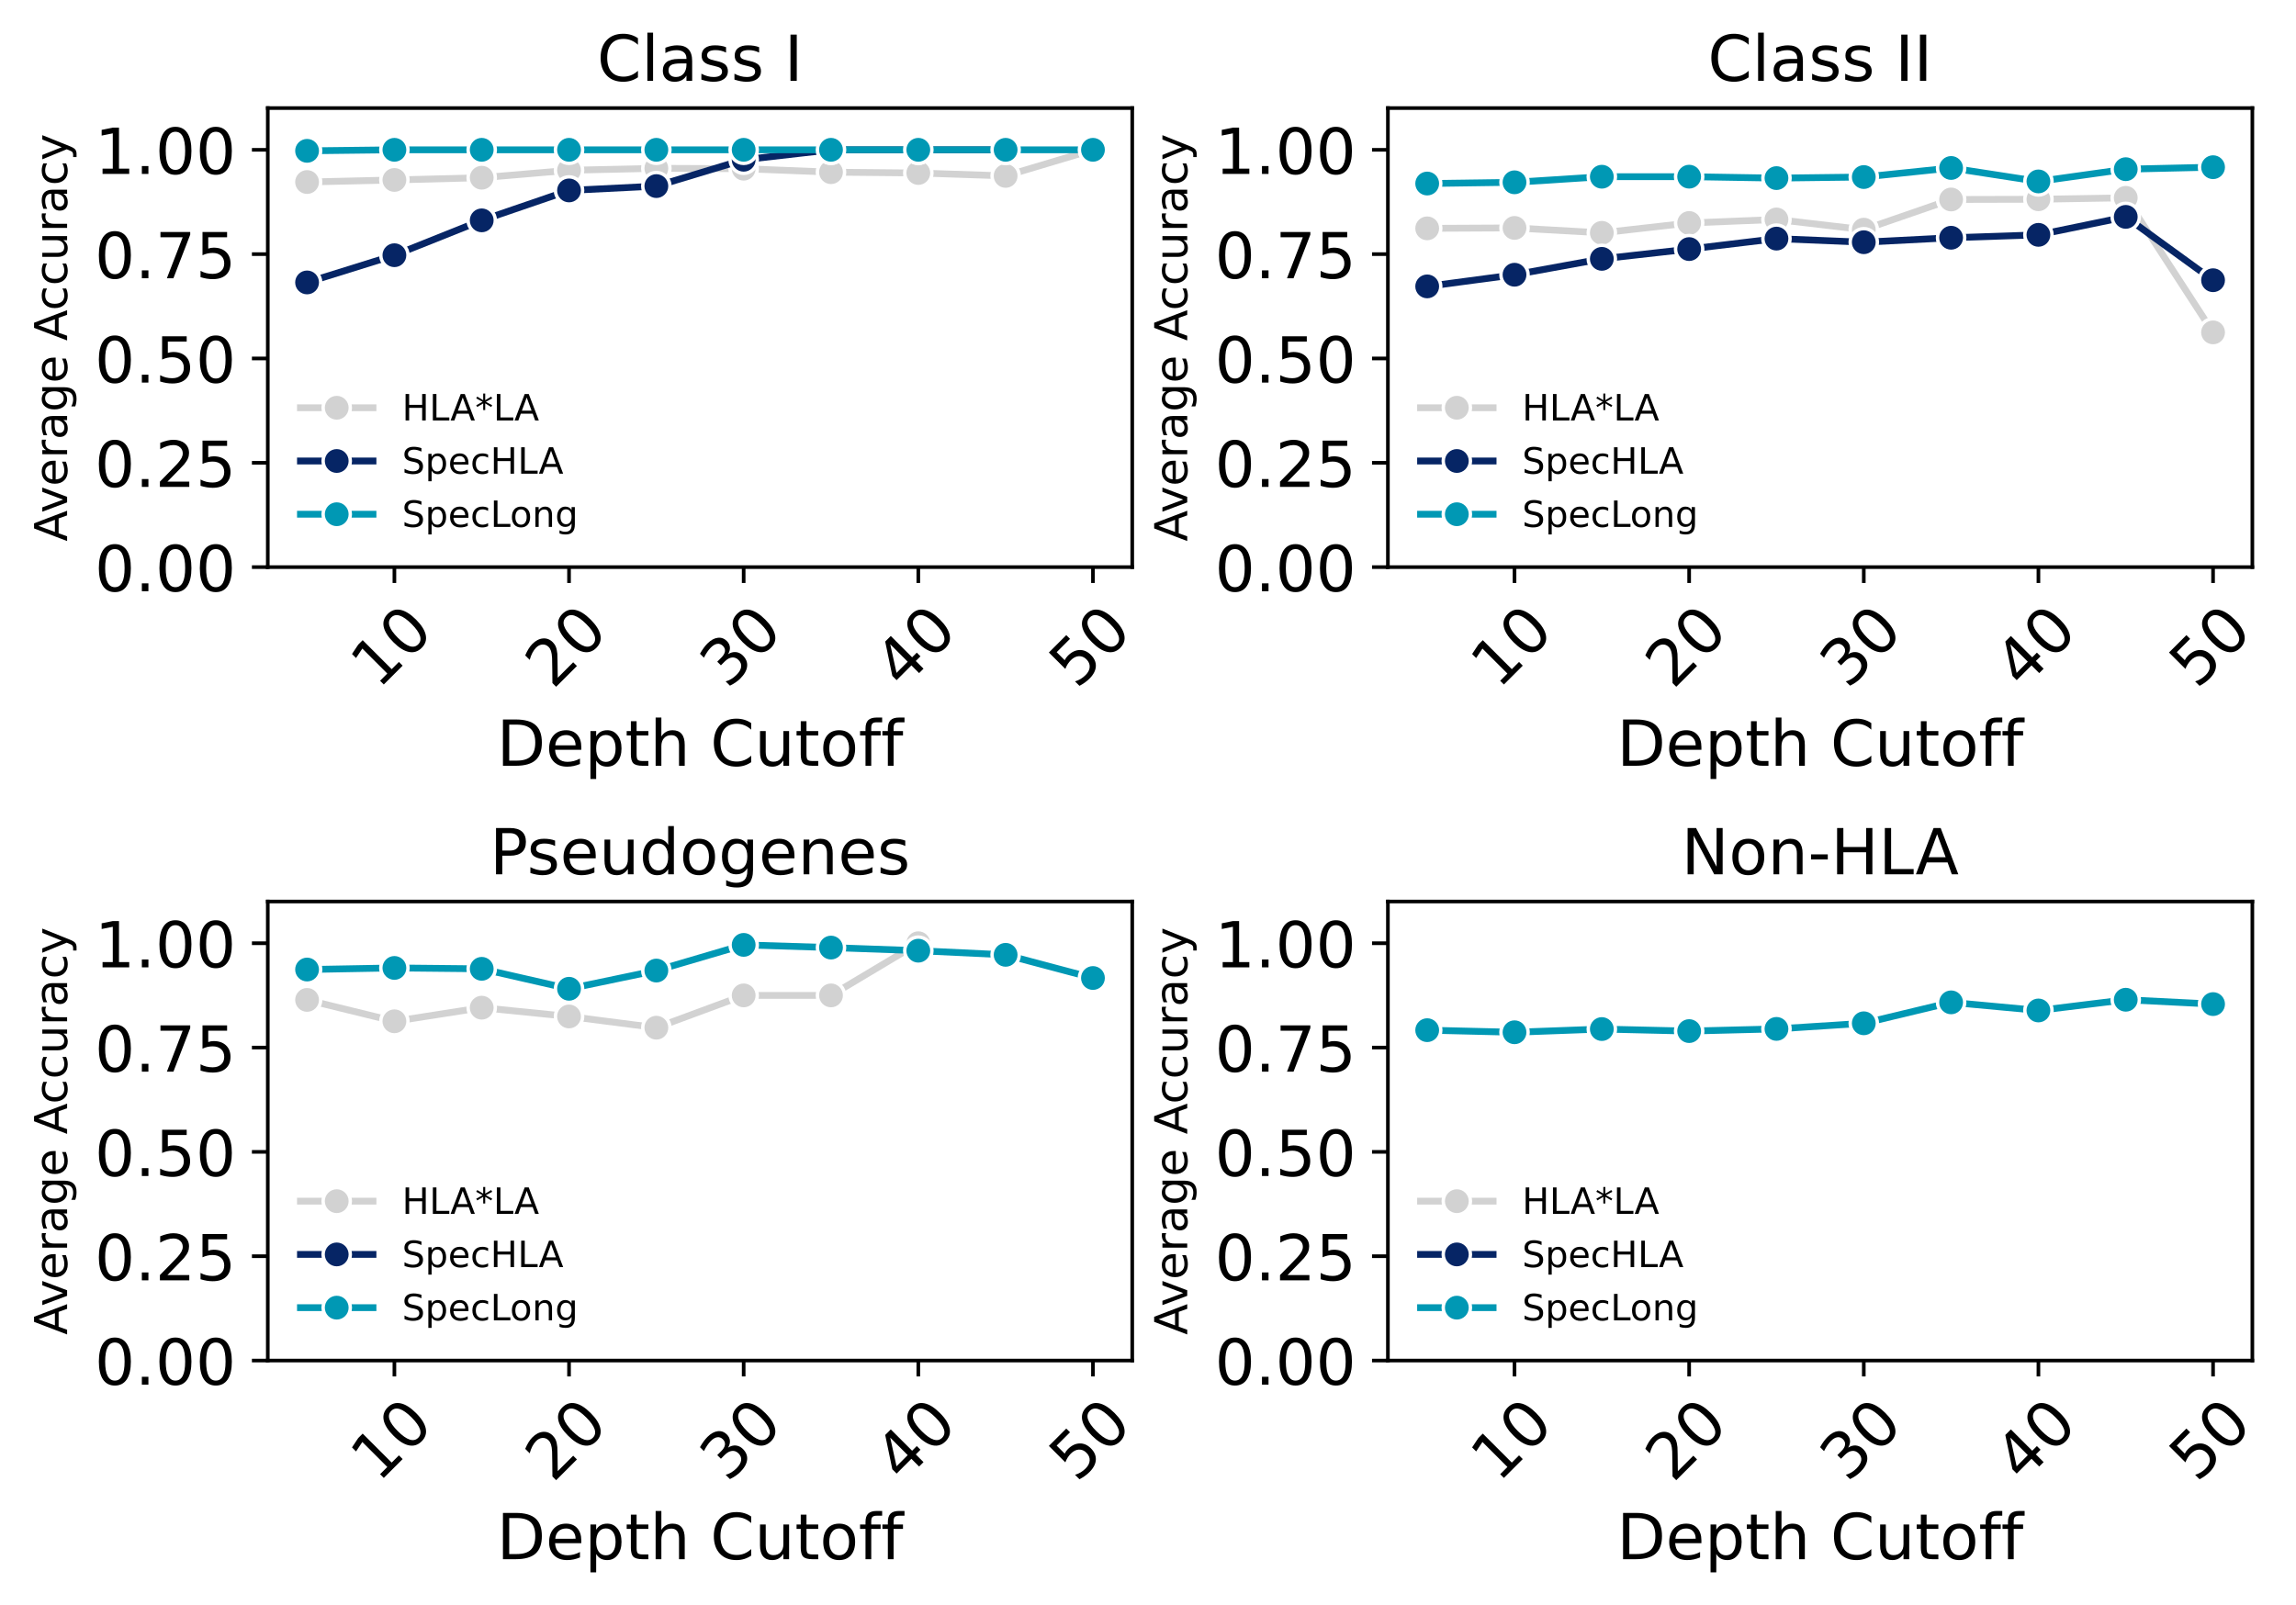 <?xml version="1.0" encoding="utf-8" standalone="no"?>
<!DOCTYPE svg PUBLIC "-//W3C//DTD SVG 1.1//EN"
  "http://www.w3.org/Graphics/SVG/1.1/DTD/svg11.dtd">
<!-- Created with matplotlib (https://matplotlib.org/) -->
<svg height="354.011pt" version="1.1" viewBox="0 0 506.298 354.011" width="506.298pt" xmlns="http://www.w3.org/2000/svg" xmlns:xlink="http://www.w3.org/1999/xlink">
 <defs>
  <style type="text/css">*{stroke-linecap:butt;stroke-linejoin:round;}</style>
 </defs>
 <g id="figure_1">
  <g id="patch_1">
   <path d="M 0 354.011 
L 506.298 354.011 
L 506.298 0 
L 0 0 
z
" style="fill:#ffffff;"/>
  </g>
  <g id="axes_1">
   <g id="patch_2">
    <path d="M 59.05 125.084 
L 249.673 125.084 
L 249.673 23.838 
L 59.05 23.838 
z
" style="fill:#ffffff;"/>
   </g>
   <g id="matplotlib.axis_1">
    <g id="xtick_1">
     <g id="line2d_1">
      <defs>
       <path d="M 0 0 
L 0 3.5 
" id="mecebf4b11b" style="stroke:#000000;stroke-width:0.8;"/>
      </defs>
      <g>
       <use style="stroke:#000000;stroke-width:0.8;" x="86.97" xlink:href="#mecebf4b11b" y="125.084"/>
      </g>
     </g>
     <g id="text_1">
      <!-- 10 -->
      <g transform="translate(83.403 152.203)rotate(-45)scale(0.14 -0.14)">
       <defs>
        <path d="M 12.406 8.297 
L 28.516 8.297 
L 28.516 63.922 
L 10.984 60.406 
L 10.984 69.391 
L 28.422 72.906 
L 38.281 72.906 
L 38.281 8.297 
L 54.391 8.297 
L 54.391 0 
L 12.406 0 
z
" id="DejaVuSans-49"/>
        <path d="M 31.781 66.406 
Q 24.172 66.406 20.328 58.906 
Q 16.5 51.422 16.5 36.375 
Q 16.5 21.391 20.328 13.891 
Q 24.172 6.391 31.781 6.391 
Q 39.453 6.391 43.281 13.891 
Q 47.125 21.391 47.125 36.375 
Q 47.125 51.422 43.281 58.906 
Q 39.453 66.406 31.781 66.406 
z
M 31.781 74.219 
Q 44.047 74.219 50.516 64.516 
Q 56.984 54.828 56.984 36.375 
Q 56.984 17.969 50.516 8.266 
Q 44.047 -1.422 31.781 -1.422 
Q 19.531 -1.422 13.062 8.266 
Q 6.594 17.969 6.594 36.375 
Q 6.594 54.828 13.062 64.516 
Q 19.531 74.219 31.781 74.219 
z
" id="DejaVuSans-48"/>
       </defs>
       <use xlink:href="#DejaVuSans-49"/>
       <use x="63.623" xlink:href="#DejaVuSans-48"/>
      </g>
     </g>
    </g>
    <g id="xtick_2">
     <g id="line2d_2">
      <g>
       <use style="stroke:#000000;stroke-width:0.8;" x="125.479" xlink:href="#mecebf4b11b" y="125.084"/>
      </g>
     </g>
     <g id="text_2">
      <!-- 20 -->
      <g transform="translate(121.912 152.203)rotate(-45)scale(0.14 -0.14)">
       <defs>
        <path d="M 19.188 8.297 
L 53.609 8.297 
L 53.609 0 
L 7.328 0 
L 7.328 8.297 
Q 12.938 14.109 22.625 23.891 
Q 32.328 33.688 34.812 36.531 
Q 39.547 41.844 41.422 45.531 
Q 43.312 49.219 43.312 52.781 
Q 43.312 58.594 39.234 62.25 
Q 35.156 65.922 28.609 65.922 
Q 23.969 65.922 18.812 64.312 
Q 13.672 62.703 7.812 59.422 
L 7.812 69.391 
Q 13.766 71.781 18.938 73 
Q 24.125 74.219 28.422 74.219 
Q 39.75 74.219 46.484 68.547 
Q 53.219 62.891 53.219 53.422 
Q 53.219 48.922 51.531 44.891 
Q 49.859 40.875 45.406 35.406 
Q 44.188 33.984 37.641 27.219 
Q 31.109 20.453 19.188 8.297 
z
" id="DejaVuSans-50"/>
       </defs>
       <use xlink:href="#DejaVuSans-50"/>
       <use x="63.623" xlink:href="#DejaVuSans-48"/>
      </g>
     </g>
    </g>
    <g id="xtick_3">
     <g id="line2d_3">
      <g>
       <use style="stroke:#000000;stroke-width:0.8;" x="163.989" xlink:href="#mecebf4b11b" y="125.084"/>
      </g>
     </g>
     <g id="text_3">
      <!-- 30 -->
      <g transform="translate(160.422 152.203)rotate(-45)scale(0.14 -0.14)">
       <defs>
        <path d="M 40.578 39.312 
Q 47.656 37.797 51.625 33 
Q 55.609 28.219 55.609 21.188 
Q 55.609 10.406 48.188 4.484 
Q 40.766 -1.422 27.094 -1.422 
Q 22.516 -1.422 17.656 -0.516 
Q 12.797 0.391 7.625 2.203 
L 7.625 11.719 
Q 11.719 9.328 16.594 8.109 
Q 21.484 6.891 26.812 6.891 
Q 36.078 6.891 40.938 10.547 
Q 45.797 14.203 45.797 21.188 
Q 45.797 27.641 41.281 31.266 
Q 36.766 34.906 28.719 34.906 
L 20.219 34.906 
L 20.219 43.016 
L 29.109 43.016 
Q 36.375 43.016 40.234 45.922 
Q 44.094 48.828 44.094 54.297 
Q 44.094 59.906 40.109 62.906 
Q 36.141 65.922 28.719 65.922 
Q 24.656 65.922 20.016 65.031 
Q 15.375 64.156 9.812 62.312 
L 9.812 71.094 
Q 15.438 72.656 20.344 73.438 
Q 25.25 74.219 29.594 74.219 
Q 40.828 74.219 47.359 69.109 
Q 53.906 64.016 53.906 55.328 
Q 53.906 49.266 50.438 45.094 
Q 46.969 40.922 40.578 39.312 
z
" id="DejaVuSans-51"/>
       </defs>
       <use xlink:href="#DejaVuSans-51"/>
       <use x="63.623" xlink:href="#DejaVuSans-48"/>
      </g>
     </g>
    </g>
    <g id="xtick_4">
     <g id="line2d_4">
      <g>
       <use style="stroke:#000000;stroke-width:0.8;" x="202.499" xlink:href="#mecebf4b11b" y="125.084"/>
      </g>
     </g>
     <g id="text_4">
      <!-- 40 -->
      <g transform="translate(198.932 152.203)rotate(-45)scale(0.14 -0.14)">
       <defs>
        <path d="M 37.797 64.312 
L 12.891 25.391 
L 37.797 25.391 
z
M 35.203 72.906 
L 47.609 72.906 
L 47.609 25.391 
L 58.016 25.391 
L 58.016 17.188 
L 47.609 17.188 
L 47.609 0 
L 37.797 0 
L 37.797 17.188 
L 4.891 17.188 
L 4.891 26.703 
z
" id="DejaVuSans-52"/>
       </defs>
       <use xlink:href="#DejaVuSans-52"/>
       <use x="63.623" xlink:href="#DejaVuSans-48"/>
      </g>
     </g>
    </g>
    <g id="xtick_5">
     <g id="line2d_5">
      <g>
       <use style="stroke:#000000;stroke-width:0.8;" x="241.009" xlink:href="#mecebf4b11b" y="125.084"/>
      </g>
     </g>
     <g id="text_5">
      <!-- 50 -->
      <g transform="translate(237.442 152.203)rotate(-45)scale(0.14 -0.14)">
       <defs>
        <path d="M 10.797 72.906 
L 49.516 72.906 
L 49.516 64.594 
L 19.828 64.594 
L 19.828 46.734 
Q 21.969 47.469 24.109 47.828 
Q 26.266 48.188 28.422 48.188 
Q 40.625 48.188 47.75 41.5 
Q 54.891 34.812 54.891 23.391 
Q 54.891 11.625 47.562 5.094 
Q 40.234 -1.422 26.906 -1.422 
Q 22.312 -1.422 17.547 -0.641 
Q 12.797 0.141 7.719 1.703 
L 7.719 11.625 
Q 12.109 9.234 16.797 8.062 
Q 21.484 6.891 26.703 6.891 
Q 35.156 6.891 40.078 11.328 
Q 45.016 15.766 45.016 23.391 
Q 45.016 31 40.078 35.438 
Q 35.156 39.891 26.703 39.891 
Q 22.75 39.891 18.812 39.016 
Q 14.891 38.141 10.797 36.281 
z
" id="DejaVuSans-53"/>
       </defs>
       <use xlink:href="#DejaVuSans-53"/>
       <use x="63.623" xlink:href="#DejaVuSans-48"/>
      </g>
     </g>
    </g>
    <g id="text_6">
     <!-- Depth Cutoff -->
     <g transform="translate(109.535 168.9)scale(0.14 -0.14)">
      <defs>
       <path d="M 19.672 64.797 
L 19.672 8.109 
L 31.594 8.109 
Q 46.688 8.109 53.688 14.938 
Q 60.688 21.781 60.688 36.531 
Q 60.688 51.172 53.688 57.984 
Q 46.688 64.797 31.594 64.797 
z
M 9.812 72.906 
L 30.078 72.906 
Q 51.266 72.906 61.172 64.094 
Q 71.094 55.281 71.094 36.531 
Q 71.094 17.672 61.125 8.828 
Q 51.172 0 30.078 0 
L 9.812 0 
z
" id="DejaVuSans-68"/>
       <path d="M 56.203 29.594 
L 56.203 25.203 
L 14.891 25.203 
Q 15.484 15.922 20.484 11.062 
Q 25.484 6.203 34.422 6.203 
Q 39.594 6.203 44.453 7.469 
Q 49.312 8.734 54.109 11.281 
L 54.109 2.781 
Q 49.266 0.734 44.188 -0.344 
Q 39.109 -1.422 33.891 -1.422 
Q 20.797 -1.422 13.156 6.188 
Q 5.516 13.812 5.516 26.812 
Q 5.516 40.234 12.766 48.109 
Q 20.016 56 32.328 56 
Q 43.359 56 49.781 48.891 
Q 56.203 41.797 56.203 29.594 
z
M 47.219 32.234 
Q 47.125 39.594 43.094 43.984 
Q 39.062 48.391 32.422 48.391 
Q 24.906 48.391 20.391 44.141 
Q 15.875 39.891 15.188 32.172 
z
" id="DejaVuSans-101"/>
       <path d="M 18.109 8.203 
L 18.109 -20.797 
L 9.078 -20.797 
L 9.078 54.688 
L 18.109 54.688 
L 18.109 46.391 
Q 20.953 51.266 25.266 53.625 
Q 29.594 56 35.594 56 
Q 45.562 56 51.781 48.094 
Q 58.016 40.188 58.016 27.297 
Q 58.016 14.406 51.781 6.484 
Q 45.562 -1.422 35.594 -1.422 
Q 29.594 -1.422 25.266 0.953 
Q 20.953 3.328 18.109 8.203 
z
M 48.688 27.297 
Q 48.688 37.203 44.609 42.844 
Q 40.531 48.484 33.406 48.484 
Q 26.266 48.484 22.188 42.844 
Q 18.109 37.203 18.109 27.297 
Q 18.109 17.391 22.188 11.75 
Q 26.266 6.109 33.406 6.109 
Q 40.531 6.109 44.609 11.75 
Q 48.688 17.391 48.688 27.297 
z
" id="DejaVuSans-112"/>
       <path d="M 18.312 70.219 
L 18.312 54.688 
L 36.812 54.688 
L 36.812 47.703 
L 18.312 47.703 
L 18.312 18.016 
Q 18.312 11.328 20.141 9.422 
Q 21.969 7.516 27.594 7.516 
L 36.812 7.516 
L 36.812 0 
L 27.594 0 
Q 17.188 0 13.234 3.875 
Q 9.281 7.766 9.281 18.016 
L 9.281 47.703 
L 2.688 47.703 
L 2.688 54.688 
L 9.281 54.688 
L 9.281 70.219 
z
" id="DejaVuSans-116"/>
       <path d="M 54.891 33.016 
L 54.891 0 
L 45.906 0 
L 45.906 32.719 
Q 45.906 40.484 42.875 44.328 
Q 39.844 48.188 33.797 48.188 
Q 26.516 48.188 22.312 43.547 
Q 18.109 38.922 18.109 30.906 
L 18.109 0 
L 9.078 0 
L 9.078 75.984 
L 18.109 75.984 
L 18.109 46.188 
Q 21.344 51.125 25.703 53.562 
Q 30.078 56 35.797 56 
Q 45.219 56 50.047 50.172 
Q 54.891 44.344 54.891 33.016 
z
" id="DejaVuSans-104"/>
       <path id="DejaVuSans-32"/>
       <path d="M 64.406 67.281 
L 64.406 56.891 
Q 59.422 61.531 53.781 63.812 
Q 48.141 66.109 41.797 66.109 
Q 29.297 66.109 22.656 58.469 
Q 16.016 50.828 16.016 36.375 
Q 16.016 21.969 22.656 14.328 
Q 29.297 6.688 41.797 6.688 
Q 48.141 6.688 53.781 8.984 
Q 59.422 11.281 64.406 15.922 
L 64.406 5.609 
Q 59.234 2.094 53.438 0.328 
Q 47.656 -1.422 41.219 -1.422 
Q 24.656 -1.422 15.125 8.703 
Q 5.609 18.844 5.609 36.375 
Q 5.609 53.953 15.125 64.078 
Q 24.656 74.219 41.219 74.219 
Q 47.75 74.219 53.531 72.484 
Q 59.328 70.75 64.406 67.281 
z
" id="DejaVuSans-67"/>
       <path d="M 8.5 21.578 
L 8.5 54.688 
L 17.484 54.688 
L 17.484 21.922 
Q 17.484 14.156 20.5 10.266 
Q 23.531 6.391 29.594 6.391 
Q 36.859 6.391 41.078 11.031 
Q 45.312 15.672 45.312 23.688 
L 45.312 54.688 
L 54.297 54.688 
L 54.297 0 
L 45.312 0 
L 45.312 8.406 
Q 42.047 3.422 37.719 1 
Q 33.406 -1.422 27.688 -1.422 
Q 18.266 -1.422 13.375 4.438 
Q 8.5 10.297 8.5 21.578 
z
M 31.109 56 
z
" id="DejaVuSans-117"/>
       <path d="M 30.609 48.391 
Q 23.391 48.391 19.188 42.75 
Q 14.984 37.109 14.984 27.297 
Q 14.984 17.484 19.156 11.844 
Q 23.344 6.203 30.609 6.203 
Q 37.797 6.203 41.984 11.859 
Q 46.188 17.531 46.188 27.297 
Q 46.188 37.016 41.984 42.703 
Q 37.797 48.391 30.609 48.391 
z
M 30.609 56 
Q 42.328 56 49.016 48.375 
Q 55.719 40.766 55.719 27.297 
Q 55.719 13.875 49.016 6.219 
Q 42.328 -1.422 30.609 -1.422 
Q 18.844 -1.422 12.172 6.219 
Q 5.516 13.875 5.516 27.297 
Q 5.516 40.766 12.172 48.375 
Q 18.844 56 30.609 56 
z
" id="DejaVuSans-111"/>
       <path d="M 37.109 75.984 
L 37.109 68.5 
L 28.516 68.5 
Q 23.688 68.5 21.797 66.547 
Q 19.922 64.594 19.922 59.516 
L 19.922 54.688 
L 34.719 54.688 
L 34.719 47.703 
L 19.922 47.703 
L 19.922 0 
L 10.891 0 
L 10.891 47.703 
L 2.297 47.703 
L 2.297 54.688 
L 10.891 54.688 
L 10.891 58.5 
Q 10.891 67.625 15.141 71.797 
Q 19.391 75.984 28.609 75.984 
z
" id="DejaVuSans-102"/>
      </defs>
      <use xlink:href="#DejaVuSans-68"/>
      <use x="77.002" xlink:href="#DejaVuSans-101"/>
      <use x="138.525" xlink:href="#DejaVuSans-112"/>
      <use x="202.002" xlink:href="#DejaVuSans-116"/>
      <use x="241.211" xlink:href="#DejaVuSans-104"/>
      <use x="304.59" xlink:href="#DejaVuSans-32"/>
      <use x="336.377" xlink:href="#DejaVuSans-67"/>
      <use x="406.201" xlink:href="#DejaVuSans-117"/>
      <use x="469.58" xlink:href="#DejaVuSans-116"/>
      <use x="508.789" xlink:href="#DejaVuSans-111"/>
      <use x="569.971" xlink:href="#DejaVuSans-102"/>
      <use x="605.176" xlink:href="#DejaVuSans-102"/>
     </g>
    </g>
   </g>
   <g id="matplotlib.axis_2">
    <g id="ytick_1">
     <g id="line2d_6">
      <defs>
       <path d="M 0 0 
L -3.5 0 
" id="m2d50aaac9e" style="stroke:#000000;stroke-width:0.8;"/>
      </defs>
      <g>
       <use style="stroke:#000000;stroke-width:0.8;" x="59.05" xlink:href="#m2d50aaac9e" y="125.084"/>
      </g>
     </g>
     <g id="text_7">
      <!-- 0.00 -->
      <g transform="translate(20.878 130.403)scale(0.14 -0.14)">
       <defs>
        <path d="M 10.688 12.406 
L 21 12.406 
L 21 0 
L 10.688 0 
z
" id="DejaVuSans-46"/>
       </defs>
       <use xlink:href="#DejaVuSans-48"/>
       <use x="63.623" xlink:href="#DejaVuSans-46"/>
       <use x="95.41" xlink:href="#DejaVuSans-48"/>
       <use x="159.033" xlink:href="#DejaVuSans-48"/>
      </g>
     </g>
    </g>
    <g id="ytick_2">
     <g id="line2d_7">
      <g>
       <use style="stroke:#000000;stroke-width:0.8;" x="59.05" xlink:href="#m2d50aaac9e" y="102.073"/>
      </g>
     </g>
     <g id="text_8">
      <!-- 0.25 -->
      <g transform="translate(20.878 107.392)scale(0.14 -0.14)">
       <use xlink:href="#DejaVuSans-48"/>
       <use x="63.623" xlink:href="#DejaVuSans-46"/>
       <use x="95.41" xlink:href="#DejaVuSans-50"/>
       <use x="159.033" xlink:href="#DejaVuSans-53"/>
      </g>
     </g>
    </g>
    <g id="ytick_3">
     <g id="line2d_8">
      <g>
       <use style="stroke:#000000;stroke-width:0.8;" x="59.05" xlink:href="#m2d50aaac9e" y="79.063"/>
      </g>
     </g>
     <g id="text_9">
      <!-- 0.50 -->
      <g transform="translate(20.878 84.382)scale(0.14 -0.14)">
       <use xlink:href="#DejaVuSans-48"/>
       <use x="63.623" xlink:href="#DejaVuSans-46"/>
       <use x="95.41" xlink:href="#DejaVuSans-53"/>
       <use x="159.033" xlink:href="#DejaVuSans-48"/>
      </g>
     </g>
    </g>
    <g id="ytick_4">
     <g id="line2d_9">
      <g>
       <use style="stroke:#000000;stroke-width:0.8;" x="59.05" xlink:href="#m2d50aaac9e" y="56.052"/>
      </g>
     </g>
     <g id="text_10">
      <!-- 0.75 -->
      <g transform="translate(20.878 61.371)scale(0.14 -0.14)">
       <defs>
        <path d="M 8.203 72.906 
L 55.078 72.906 
L 55.078 68.703 
L 28.609 0 
L 18.312 0 
L 43.219 64.594 
L 8.203 64.594 
z
" id="DejaVuSans-55"/>
       </defs>
       <use xlink:href="#DejaVuSans-48"/>
       <use x="63.623" xlink:href="#DejaVuSans-46"/>
       <use x="95.41" xlink:href="#DejaVuSans-55"/>
       <use x="159.033" xlink:href="#DejaVuSans-53"/>
      </g>
     </g>
    </g>
    <g id="ytick_5">
     <g id="line2d_10">
      <g>
       <use style="stroke:#000000;stroke-width:0.8;" x="59.05" xlink:href="#m2d50aaac9e" y="33.042"/>
      </g>
     </g>
     <g id="text_11">
      <!-- 1.00 -->
      <g transform="translate(20.878 38.361)scale(0.14 -0.14)">
       <use xlink:href="#DejaVuSans-49"/>
       <use x="63.623" xlink:href="#DejaVuSans-46"/>
       <use x="95.41" xlink:href="#DejaVuSans-48"/>
       <use x="159.033" xlink:href="#DejaVuSans-48"/>
      </g>
     </g>
    </g>
    <g id="text_12">
     <!-- Average Accuracy -->
     <g transform="translate(14.798 119.411)rotate(-90)scale(0.1 -0.1)">
      <defs>
       <path d="M 34.188 63.188 
L 20.797 26.906 
L 47.609 26.906 
z
M 28.609 72.906 
L 39.797 72.906 
L 67.578 0 
L 57.328 0 
L 50.688 18.703 
L 17.828 18.703 
L 11.188 0 
L 0.781 0 
z
" id="DejaVuSans-65"/>
       <path d="M 2.984 54.688 
L 12.5 54.688 
L 29.594 8.797 
L 46.688 54.688 
L 56.203 54.688 
L 35.688 0 
L 23.484 0 
z
" id="DejaVuSans-118"/>
       <path d="M 41.109 46.297 
Q 39.594 47.172 37.812 47.578 
Q 36.031 48 33.891 48 
Q 26.266 48 22.188 43.047 
Q 18.109 38.094 18.109 28.812 
L 18.109 0 
L 9.078 0 
L 9.078 54.688 
L 18.109 54.688 
L 18.109 46.188 
Q 20.953 51.172 25.484 53.578 
Q 30.031 56 36.531 56 
Q 37.453 56 38.578 55.875 
Q 39.703 55.766 41.062 55.516 
z
" id="DejaVuSans-114"/>
       <path d="M 34.281 27.484 
Q 23.391 27.484 19.188 25 
Q 14.984 22.516 14.984 16.5 
Q 14.984 11.719 18.141 8.906 
Q 21.297 6.109 26.703 6.109 
Q 34.188 6.109 38.703 11.406 
Q 43.219 16.703 43.219 25.484 
L 43.219 27.484 
z
M 52.203 31.203 
L 52.203 0 
L 43.219 0 
L 43.219 8.297 
Q 40.141 3.328 35.547 0.953 
Q 30.953 -1.422 24.312 -1.422 
Q 15.922 -1.422 10.953 3.297 
Q 6 8.016 6 15.922 
Q 6 25.141 12.172 29.828 
Q 18.359 34.516 30.609 34.516 
L 43.219 34.516 
L 43.219 35.406 
Q 43.219 41.609 39.141 45 
Q 35.062 48.391 27.688 48.391 
Q 23 48.391 18.547 47.266 
Q 14.109 46.141 10.016 43.891 
L 10.016 52.203 
Q 14.938 54.109 19.578 55.047 
Q 24.219 56 28.609 56 
Q 40.484 56 46.344 49.844 
Q 52.203 43.703 52.203 31.203 
z
" id="DejaVuSans-97"/>
       <path d="M 45.406 27.984 
Q 45.406 37.75 41.375 43.109 
Q 37.359 48.484 30.078 48.484 
Q 22.859 48.484 18.828 43.109 
Q 14.797 37.75 14.797 27.984 
Q 14.797 18.266 18.828 12.891 
Q 22.859 7.516 30.078 7.516 
Q 37.359 7.516 41.375 12.891 
Q 45.406 18.266 45.406 27.984 
z
M 54.391 6.781 
Q 54.391 -7.172 48.188 -13.984 
Q 42 -20.797 29.203 -20.797 
Q 24.469 -20.797 20.266 -20.094 
Q 16.062 -19.391 12.109 -17.922 
L 12.109 -9.188 
Q 16.062 -11.328 19.922 -12.344 
Q 23.781 -13.375 27.781 -13.375 
Q 36.625 -13.375 41.016 -8.766 
Q 45.406 -4.156 45.406 5.172 
L 45.406 9.625 
Q 42.625 4.781 38.281 2.391 
Q 33.938 0 27.875 0 
Q 17.828 0 11.672 7.656 
Q 5.516 15.328 5.516 27.984 
Q 5.516 40.672 11.672 48.328 
Q 17.828 56 27.875 56 
Q 33.938 56 38.281 53.609 
Q 42.625 51.219 45.406 46.391 
L 45.406 54.688 
L 54.391 54.688 
z
" id="DejaVuSans-103"/>
       <path d="M 48.781 52.594 
L 48.781 44.188 
Q 44.969 46.297 41.141 47.344 
Q 37.312 48.391 33.406 48.391 
Q 24.656 48.391 19.812 42.844 
Q 14.984 37.312 14.984 27.297 
Q 14.984 17.281 19.812 11.734 
Q 24.656 6.203 33.406 6.203 
Q 37.312 6.203 41.141 7.25 
Q 44.969 8.297 48.781 10.406 
L 48.781 2.094 
Q 45.016 0.344 40.984 -0.531 
Q 36.969 -1.422 32.422 -1.422 
Q 20.062 -1.422 12.781 6.344 
Q 5.516 14.109 5.516 27.297 
Q 5.516 40.672 12.859 48.328 
Q 20.219 56 33.016 56 
Q 37.156 56 41.109 55.141 
Q 45.062 54.297 48.781 52.594 
z
" id="DejaVuSans-99"/>
       <path d="M 32.172 -5.078 
Q 28.375 -14.844 24.75 -17.812 
Q 21.141 -20.797 15.094 -20.797 
L 7.906 -20.797 
L 7.906 -13.281 
L 13.188 -13.281 
Q 16.891 -13.281 18.938 -11.516 
Q 21 -9.766 23.484 -3.219 
L 25.094 0.875 
L 2.984 54.688 
L 12.5 54.688 
L 29.594 11.922 
L 46.688 54.688 
L 56.203 54.688 
z
" id="DejaVuSans-121"/>
      </defs>
      <use xlink:href="#DejaVuSans-65"/>
      <use x="62.533" xlink:href="#DejaVuSans-118"/>
      <use x="121.713" xlink:href="#DejaVuSans-101"/>
      <use x="183.236" xlink:href="#DejaVuSans-114"/>
      <use x="224.35" xlink:href="#DejaVuSans-97"/>
      <use x="285.629" xlink:href="#DejaVuSans-103"/>
      <use x="349.105" xlink:href="#DejaVuSans-101"/>
      <use x="410.629" xlink:href="#DejaVuSans-32"/>
      <use x="442.416" xlink:href="#DejaVuSans-65"/>
      <use x="509.074" xlink:href="#DejaVuSans-99"/>
      <use x="564.055" xlink:href="#DejaVuSans-99"/>
      <use x="619.035" xlink:href="#DejaVuSans-117"/>
      <use x="682.414" xlink:href="#DejaVuSans-114"/>
      <use x="723.527" xlink:href="#DejaVuSans-97"/>
      <use x="784.807" xlink:href="#DejaVuSans-99"/>
      <use x="839.787" xlink:href="#DejaVuSans-121"/>
     </g>
    </g>
   </g>
   <g id="line2d_11">
    <path clip-path="url(#p4794482a79)" d="M 67.715 40.148 
L 86.97 39.69 
L 106.224 39.196 
L 125.479 37.558 
L 144.734 37.124 
L 163.989 37.206 
L 183.244 37.973 
L 202.499 38.155 
L 221.754 38.795 
L 241.009 33.042 
" style="fill:none;stroke:#d2d2d2;stroke-linecap:square;stroke-width:1.5;"/>
    <defs>
     <path d="M 0 3 
C 0.796 3 1.559 2.684 2.121 2.121 
C 2.684 1.559 3 0.796 3 0 
C 3 -0.796 2.684 -1.559 2.121 -2.121 
C 1.559 -2.684 0.796 -3 0 -3 
C -0.796 -3 -1.559 -2.684 -2.121 -2.121 
C -2.684 -1.559 -3 -0.796 -3 0 
C -3 0.796 -2.684 1.559 -2.121 2.121 
C -1.559 2.684 -0.796 3 0 3 
z
" id="m5799f32c45" style="stroke:#ffffff;stroke-width:0.75;"/>
    </defs>
    <g clip-path="url(#p4794482a79)">
     <use style="fill:#d2d2d2;stroke:#ffffff;stroke-width:0.75;" x="67.715" xlink:href="#m5799f32c45" y="40.148"/>
     <use style="fill:#d2d2d2;stroke:#ffffff;stroke-width:0.75;" x="86.97" xlink:href="#m5799f32c45" y="39.69"/>
     <use style="fill:#d2d2d2;stroke:#ffffff;stroke-width:0.75;" x="106.224" xlink:href="#m5799f32c45" y="39.196"/>
     <use style="fill:#d2d2d2;stroke:#ffffff;stroke-width:0.75;" x="125.479" xlink:href="#m5799f32c45" y="37.558"/>
     <use style="fill:#d2d2d2;stroke:#ffffff;stroke-width:0.75;" x="144.734" xlink:href="#m5799f32c45" y="37.124"/>
     <use style="fill:#d2d2d2;stroke:#ffffff;stroke-width:0.75;" x="163.989" xlink:href="#m5799f32c45" y="37.206"/>
     <use style="fill:#d2d2d2;stroke:#ffffff;stroke-width:0.75;" x="183.244" xlink:href="#m5799f32c45" y="37.973"/>
     <use style="fill:#d2d2d2;stroke:#ffffff;stroke-width:0.75;" x="202.499" xlink:href="#m5799f32c45" y="38.155"/>
     <use style="fill:#d2d2d2;stroke:#ffffff;stroke-width:0.75;" x="221.754" xlink:href="#m5799f32c45" y="38.795"/>
     <use style="fill:#d2d2d2;stroke:#ffffff;stroke-width:0.75;" x="241.009" xlink:href="#m5799f32c45" y="33.042"/>
    </g>
   </g>
   <g id="line2d_12">
    <path clip-path="url(#p4794482a79)" d="M 67.715 62.294 
L 86.97 56.291 
L 106.224 48.601 
L 125.479 42.002 
L 144.734 41.044 
L 163.989 35.233 
L 183.244 33.042 
L 202.499 33.042 
L 221.754 33.042 
" style="fill:none;stroke:#062565;stroke-linecap:square;stroke-width:1.5;"/>
    <defs>
     <path d="M 0 3 
C 0.796 3 1.559 2.684 2.121 2.121 
C 2.684 1.559 3 0.796 3 0 
C 3 -0.796 2.684 -1.559 2.121 -2.121 
C 1.559 -2.684 0.796 -3 0 -3 
C -0.796 -3 -1.559 -2.684 -2.121 -2.121 
C -2.684 -1.559 -3 -0.796 -3 0 
C -3 0.796 -2.684 1.559 -2.121 2.121 
C -1.559 2.684 -0.796 3 0 3 
z
" id="ma62b73a985" style="stroke:#ffffff;stroke-width:0.75;"/>
    </defs>
    <g clip-path="url(#p4794482a79)">
     <use style="fill:#062565;stroke:#ffffff;stroke-width:0.75;" x="67.715" xlink:href="#ma62b73a985" y="62.294"/>
     <use style="fill:#062565;stroke:#ffffff;stroke-width:0.75;" x="86.97" xlink:href="#ma62b73a985" y="56.291"/>
     <use style="fill:#062565;stroke:#ffffff;stroke-width:0.75;" x="106.224" xlink:href="#ma62b73a985" y="48.601"/>
     <use style="fill:#062565;stroke:#ffffff;stroke-width:0.75;" x="125.479" xlink:href="#ma62b73a985" y="42.002"/>
     <use style="fill:#062565;stroke:#ffffff;stroke-width:0.75;" x="144.734" xlink:href="#ma62b73a985" y="41.044"/>
     <use style="fill:#062565;stroke:#ffffff;stroke-width:0.75;" x="163.989" xlink:href="#ma62b73a985" y="35.233"/>
     <use style="fill:#062565;stroke:#ffffff;stroke-width:0.75;" x="183.244" xlink:href="#ma62b73a985" y="33.042"/>
     <use style="fill:#062565;stroke:#ffffff;stroke-width:0.75;" x="202.499" xlink:href="#ma62b73a985" y="33.042"/>
     <use style="fill:#062565;stroke:#ffffff;stroke-width:0.75;" x="221.754" xlink:href="#ma62b73a985" y="33.042"/>
    </g>
   </g>
   <g id="line2d_13">
    <path clip-path="url(#p4794482a79)" d="M 67.715 33.268 
L 86.97 33.042 
L 106.224 33.042 
L 125.479 33.042 
L 144.734 33.042 
L 163.989 33.042 
L 183.244 33.042 
L 202.499 33.042 
L 221.754 33.042 
L 241.009 33.042 
" style="fill:none;stroke:#0098b4;stroke-linecap:square;stroke-width:1.5;"/>
    <defs>
     <path d="M 0 3 
C 0.796 3 1.559 2.684 2.121 2.121 
C 2.684 1.559 3 0.796 3 0 
C 3 -0.796 2.684 -1.559 2.121 -2.121 
C 1.559 -2.684 0.796 -3 0 -3 
C -0.796 -3 -1.559 -2.684 -2.121 -2.121 
C -2.684 -1.559 -3 -0.796 -3 0 
C -3 0.796 -2.684 1.559 -2.121 2.121 
C -1.559 2.684 -0.796 3 0 3 
z
" id="mb456898873" style="stroke:#ffffff;stroke-width:0.75;"/>
    </defs>
    <g clip-path="url(#p4794482a79)">
     <use style="fill:#0098b4;stroke:#ffffff;stroke-width:0.75;" x="67.715" xlink:href="#mb456898873" y="33.268"/>
     <use style="fill:#0098b4;stroke:#ffffff;stroke-width:0.75;" x="86.97" xlink:href="#mb456898873" y="33.042"/>
     <use style="fill:#0098b4;stroke:#ffffff;stroke-width:0.75;" x="106.224" xlink:href="#mb456898873" y="33.042"/>
     <use style="fill:#0098b4;stroke:#ffffff;stroke-width:0.75;" x="125.479" xlink:href="#mb456898873" y="33.042"/>
     <use style="fill:#0098b4;stroke:#ffffff;stroke-width:0.75;" x="144.734" xlink:href="#mb456898873" y="33.042"/>
     <use style="fill:#0098b4;stroke:#ffffff;stroke-width:0.75;" x="163.989" xlink:href="#mb456898873" y="33.042"/>
     <use style="fill:#0098b4;stroke:#ffffff;stroke-width:0.75;" x="183.244" xlink:href="#mb456898873" y="33.042"/>
     <use style="fill:#0098b4;stroke:#ffffff;stroke-width:0.75;" x="202.499" xlink:href="#mb456898873" y="33.042"/>
     <use style="fill:#0098b4;stroke:#ffffff;stroke-width:0.75;" x="221.754" xlink:href="#mb456898873" y="33.042"/>
     <use style="fill:#0098b4;stroke:#ffffff;stroke-width:0.75;" x="241.009" xlink:href="#mb456898873" y="33.042"/>
    </g>
   </g>
   <g id="patch_3">
    <path d="M 59.05 125.084 
L 59.05 23.838 
" style="fill:none;stroke:#000000;stroke-linecap:square;stroke-linejoin:miter;stroke-width:0.8;"/>
   </g>
   <g id="patch_4">
    <path d="M 249.673 125.084 
L 249.673 23.838 
" style="fill:none;stroke:#000000;stroke-linecap:square;stroke-linejoin:miter;stroke-width:0.8;"/>
   </g>
   <g id="patch_5">
    <path d="M 59.05 125.084 
L 249.673 125.084 
" style="fill:none;stroke:#000000;stroke-linecap:square;stroke-linejoin:miter;stroke-width:0.8;"/>
   </g>
   <g id="patch_6">
    <path d="M 59.05 23.838 
L 249.673 23.838 
" style="fill:none;stroke:#000000;stroke-linecap:square;stroke-linejoin:miter;stroke-width:0.8;"/>
   </g>
   <g id="text_13">
    <!-- Class I -->
    <g transform="translate(131.657 17.838)scale(0.14 -0.14)">
     <defs>
      <path d="M 9.422 75.984 
L 18.406 75.984 
L 18.406 0 
L 9.422 0 
z
" id="DejaVuSans-108"/>
      <path d="M 44.281 53.078 
L 44.281 44.578 
Q 40.484 46.531 36.375 47.5 
Q 32.281 48.484 27.875 48.484 
Q 21.188 48.484 17.844 46.438 
Q 14.5 44.391 14.5 40.281 
Q 14.5 37.156 16.891 35.375 
Q 19.281 33.594 26.516 31.984 
L 29.594 31.297 
Q 39.156 29.25 43.188 25.516 
Q 47.219 21.781 47.219 15.094 
Q 47.219 7.469 41.188 3.016 
Q 35.156 -1.422 24.609 -1.422 
Q 20.219 -1.422 15.453 -0.562 
Q 10.688 0.297 5.422 2 
L 5.422 11.281 
Q 10.406 8.688 15.234 7.391 
Q 20.062 6.109 24.812 6.109 
Q 31.156 6.109 34.562 8.281 
Q 37.984 10.453 37.984 14.406 
Q 37.984 18.062 35.516 20.016 
Q 33.062 21.969 24.703 23.781 
L 21.578 24.516 
Q 13.234 26.266 9.516 29.906 
Q 5.812 33.547 5.812 39.891 
Q 5.812 47.609 11.281 51.797 
Q 16.75 56 26.812 56 
Q 31.781 56 36.172 55.266 
Q 40.578 54.547 44.281 53.078 
z
" id="DejaVuSans-115"/>
      <path d="M 9.812 72.906 
L 19.672 72.906 
L 19.672 0 
L 9.812 0 
z
" id="DejaVuSans-73"/>
     </defs>
     <use xlink:href="#DejaVuSans-67"/>
     <use x="69.824" xlink:href="#DejaVuSans-108"/>
     <use x="97.607" xlink:href="#DejaVuSans-97"/>
     <use x="158.887" xlink:href="#DejaVuSans-115"/>
     <use x="210.986" xlink:href="#DejaVuSans-115"/>
     <use x="263.086" xlink:href="#DejaVuSans-32"/>
     <use x="294.873" xlink:href="#DejaVuSans-73"/>
    </g>
   </g>
   <g id="legend_1">
    <g id="line2d_14">
     <path d="M 66.25 89.935 
L 82.25 89.935 
" style="fill:none;stroke:#d2d2d2;stroke-linecap:square;stroke-width:1.5;"/>
    </g>
    <g id="line2d_15">
     <g>
      <use style="fill:#d2d2d2;stroke:#ffffff;stroke-width:0.75;" x="74.25" xlink:href="#m5799f32c45" y="89.935"/>
     </g>
    </g>
    <g id="text_14">
     <!-- HLA*LA -->
     <g transform="translate(88.65 92.735)scale(0.08 -0.08)">
      <defs>
       <path d="M 9.812 72.906 
L 19.672 72.906 
L 19.672 43.016 
L 55.516 43.016 
L 55.516 72.906 
L 65.375 72.906 
L 65.375 0 
L 55.516 0 
L 55.516 34.719 
L 19.672 34.719 
L 19.672 0 
L 9.812 0 
z
" id="DejaVuSans-72"/>
       <path d="M 9.812 72.906 
L 19.672 72.906 
L 19.672 8.297 
L 55.172 8.297 
L 55.172 0 
L 9.812 0 
z
" id="DejaVuSans-76"/>
       <path d="M 47.016 60.891 
L 29.5 51.422 
L 47.016 41.891 
L 44.188 37.109 
L 27.781 47.016 
L 27.781 28.609 
L 22.219 28.609 
L 22.219 47.016 
L 5.812 37.109 
L 2.984 41.891 
L 20.516 51.422 
L 2.984 60.891 
L 5.812 65.719 
L 22.219 55.812 
L 22.219 74.219 
L 27.781 74.219 
L 27.781 55.812 
L 44.188 65.719 
z
" id="DejaVuSans-42"/>
      </defs>
      <use xlink:href="#DejaVuSans-72"/>
      <use x="75.195" xlink:href="#DejaVuSans-76"/>
      <use x="133.158" xlink:href="#DejaVuSans-65"/>
      <use x="201.566" xlink:href="#DejaVuSans-42"/>
      <use x="251.566" xlink:href="#DejaVuSans-76"/>
      <use x="309.529" xlink:href="#DejaVuSans-65"/>
     </g>
    </g>
    <g id="line2d_16">
     <path d="M 66.25 101.678 
L 82.25 101.678 
" style="fill:none;stroke:#062565;stroke-linecap:square;stroke-width:1.5;"/>
    </g>
    <g id="line2d_17">
     <g>
      <use style="fill:#062565;stroke:#ffffff;stroke-width:0.75;" x="74.25" xlink:href="#ma62b73a985" y="101.678"/>
     </g>
    </g>
    <g id="text_15">
     <!-- SpecHLA -->
     <g transform="translate(88.65 104.478)scale(0.08 -0.08)">
      <defs>
       <path d="M 53.516 70.516 
L 53.516 60.891 
Q 47.906 63.578 42.922 64.891 
Q 37.938 66.219 33.297 66.219 
Q 25.25 66.219 20.875 63.094 
Q 16.5 59.969 16.5 54.203 
Q 16.5 49.359 19.406 46.891 
Q 22.312 44.438 30.422 42.922 
L 36.375 41.703 
Q 47.406 39.594 52.656 34.297 
Q 57.906 29 57.906 20.125 
Q 57.906 9.516 50.797 4.047 
Q 43.703 -1.422 29.984 -1.422 
Q 24.812 -1.422 18.969 -0.25 
Q 13.141 0.922 6.891 3.219 
L 6.891 13.375 
Q 12.891 10.016 18.656 8.297 
Q 24.422 6.594 29.984 6.594 
Q 38.422 6.594 43.016 9.906 
Q 47.609 13.234 47.609 19.391 
Q 47.609 24.75 44.312 27.781 
Q 41.016 30.812 33.5 32.328 
L 27.484 33.5 
Q 16.453 35.688 11.516 40.375 
Q 6.594 45.062 6.594 53.422 
Q 6.594 63.094 13.406 68.656 
Q 20.219 74.219 32.172 74.219 
Q 37.312 74.219 42.625 73.281 
Q 47.953 72.359 53.516 70.516 
z
" id="DejaVuSans-83"/>
      </defs>
      <use xlink:href="#DejaVuSans-83"/>
      <use x="63.477" xlink:href="#DejaVuSans-112"/>
      <use x="126.953" xlink:href="#DejaVuSans-101"/>
      <use x="188.477" xlink:href="#DejaVuSans-99"/>
      <use x="243.457" xlink:href="#DejaVuSans-72"/>
      <use x="318.652" xlink:href="#DejaVuSans-76"/>
      <use x="376.615" xlink:href="#DejaVuSans-65"/>
     </g>
    </g>
    <g id="line2d_18">
     <path d="M 66.25 113.42 
L 82.25 113.42 
" style="fill:none;stroke:#0098b4;stroke-linecap:square;stroke-width:1.5;"/>
    </g>
    <g id="line2d_19">
     <g>
      <use style="fill:#0098b4;stroke:#ffffff;stroke-width:0.75;" x="74.25" xlink:href="#mb456898873" y="113.42"/>
     </g>
    </g>
    <g id="text_16">
     <!-- SpecLong -->
     <g transform="translate(88.65 116.22)scale(0.08 -0.08)">
      <defs>
       <path d="M 54.891 33.016 
L 54.891 0 
L 45.906 0 
L 45.906 32.719 
Q 45.906 40.484 42.875 44.328 
Q 39.844 48.188 33.797 48.188 
Q 26.516 48.188 22.312 43.547 
Q 18.109 38.922 18.109 30.906 
L 18.109 0 
L 9.078 0 
L 9.078 54.688 
L 18.109 54.688 
L 18.109 46.188 
Q 21.344 51.125 25.703 53.562 
Q 30.078 56 35.797 56 
Q 45.219 56 50.047 50.172 
Q 54.891 44.344 54.891 33.016 
z
" id="DejaVuSans-110"/>
      </defs>
      <use xlink:href="#DejaVuSans-83"/>
      <use x="63.477" xlink:href="#DejaVuSans-112"/>
      <use x="126.953" xlink:href="#DejaVuSans-101"/>
      <use x="188.477" xlink:href="#DejaVuSans-99"/>
      <use x="243.457" xlink:href="#DejaVuSans-76"/>
      <use x="297.42" xlink:href="#DejaVuSans-111"/>
      <use x="358.602" xlink:href="#DejaVuSans-110"/>
      <use x="421.98" xlink:href="#DejaVuSans-103"/>
     </g>
    </g>
   </g>
  </g>
  <g id="axes_2">
   <g id="patch_7">
    <path d="M 306.05 125.084 
L 496.673 125.084 
L 496.673 23.838 
L 306.05 23.838 
z
" style="fill:#ffffff;"/>
   </g>
   <g id="matplotlib.axis_3">
    <g id="xtick_6">
     <g id="line2d_20">
      <g>
       <use style="stroke:#000000;stroke-width:0.8;" x="333.97" xlink:href="#mecebf4b11b" y="125.084"/>
      </g>
     </g>
     <g id="text_17">
      <!-- 10 -->
      <g transform="translate(330.403 152.203)rotate(-45)scale(0.14 -0.14)">
       <use xlink:href="#DejaVuSans-49"/>
       <use x="63.623" xlink:href="#DejaVuSans-48"/>
      </g>
     </g>
    </g>
    <g id="xtick_7">
     <g id="line2d_21">
      <g>
       <use style="stroke:#000000;stroke-width:0.8;" x="372.479" xlink:href="#mecebf4b11b" y="125.084"/>
      </g>
     </g>
     <g id="text_18">
      <!-- 20 -->
      <g transform="translate(368.912 152.203)rotate(-45)scale(0.14 -0.14)">
       <use xlink:href="#DejaVuSans-50"/>
       <use x="63.623" xlink:href="#DejaVuSans-48"/>
      </g>
     </g>
    </g>
    <g id="xtick_8">
     <g id="line2d_22">
      <g>
       <use style="stroke:#000000;stroke-width:0.8;" x="410.989" xlink:href="#mecebf4b11b" y="125.084"/>
      </g>
     </g>
     <g id="text_19">
      <!-- 30 -->
      <g transform="translate(407.422 152.203)rotate(-45)scale(0.14 -0.14)">
       <use xlink:href="#DejaVuSans-51"/>
       <use x="63.623" xlink:href="#DejaVuSans-48"/>
      </g>
     </g>
    </g>
    <g id="xtick_9">
     <g id="line2d_23">
      <g>
       <use style="stroke:#000000;stroke-width:0.8;" x="449.499" xlink:href="#mecebf4b11b" y="125.084"/>
      </g>
     </g>
     <g id="text_20">
      <!-- 40 -->
      <g transform="translate(445.932 152.203)rotate(-45)scale(0.14 -0.14)">
       <use xlink:href="#DejaVuSans-52"/>
       <use x="63.623" xlink:href="#DejaVuSans-48"/>
      </g>
     </g>
    </g>
    <g id="xtick_10">
     <g id="line2d_24">
      <g>
       <use style="stroke:#000000;stroke-width:0.8;" x="488.009" xlink:href="#mecebf4b11b" y="125.084"/>
      </g>
     </g>
     <g id="text_21">
      <!-- 50 -->
      <g transform="translate(484.442 152.203)rotate(-45)scale(0.14 -0.14)">
       <use xlink:href="#DejaVuSans-53"/>
       <use x="63.623" xlink:href="#DejaVuSans-48"/>
      </g>
     </g>
    </g>
    <g id="text_22">
     <!-- Depth Cutoff -->
     <g transform="translate(356.535 168.9)scale(0.14 -0.14)">
      <use xlink:href="#DejaVuSans-68"/>
      <use x="77.002" xlink:href="#DejaVuSans-101"/>
      <use x="138.525" xlink:href="#DejaVuSans-112"/>
      <use x="202.002" xlink:href="#DejaVuSans-116"/>
      <use x="241.211" xlink:href="#DejaVuSans-104"/>
      <use x="304.59" xlink:href="#DejaVuSans-32"/>
      <use x="336.377" xlink:href="#DejaVuSans-67"/>
      <use x="406.201" xlink:href="#DejaVuSans-117"/>
      <use x="469.58" xlink:href="#DejaVuSans-116"/>
      <use x="508.789" xlink:href="#DejaVuSans-111"/>
      <use x="569.971" xlink:href="#DejaVuSans-102"/>
      <use x="605.176" xlink:href="#DejaVuSans-102"/>
     </g>
    </g>
   </g>
   <g id="matplotlib.axis_4">
    <g id="ytick_6">
     <g id="line2d_25">
      <g>
       <use style="stroke:#000000;stroke-width:0.8;" x="306.05" xlink:href="#m2d50aaac9e" y="125.084"/>
      </g>
     </g>
     <g id="text_23">
      <!-- 0.00 -->
      <g transform="translate(267.878 130.403)scale(0.14 -0.14)">
       <use xlink:href="#DejaVuSans-48"/>
       <use x="63.623" xlink:href="#DejaVuSans-46"/>
       <use x="95.41" xlink:href="#DejaVuSans-48"/>
       <use x="159.033" xlink:href="#DejaVuSans-48"/>
      </g>
     </g>
    </g>
    <g id="ytick_7">
     <g id="line2d_26">
      <g>
       <use style="stroke:#000000;stroke-width:0.8;" x="306.05" xlink:href="#m2d50aaac9e" y="102.073"/>
      </g>
     </g>
     <g id="text_24">
      <!-- 0.25 -->
      <g transform="translate(267.878 107.392)scale(0.14 -0.14)">
       <use xlink:href="#DejaVuSans-48"/>
       <use x="63.623" xlink:href="#DejaVuSans-46"/>
       <use x="95.41" xlink:href="#DejaVuSans-50"/>
       <use x="159.033" xlink:href="#DejaVuSans-53"/>
      </g>
     </g>
    </g>
    <g id="ytick_8">
     <g id="line2d_27">
      <g>
       <use style="stroke:#000000;stroke-width:0.8;" x="306.05" xlink:href="#m2d50aaac9e" y="79.063"/>
      </g>
     </g>
     <g id="text_25">
      <!-- 0.50 -->
      <g transform="translate(267.878 84.382)scale(0.14 -0.14)">
       <use xlink:href="#DejaVuSans-48"/>
       <use x="63.623" xlink:href="#DejaVuSans-46"/>
       <use x="95.41" xlink:href="#DejaVuSans-53"/>
       <use x="159.033" xlink:href="#DejaVuSans-48"/>
      </g>
     </g>
    </g>
    <g id="ytick_9">
     <g id="line2d_28">
      <g>
       <use style="stroke:#000000;stroke-width:0.8;" x="306.05" xlink:href="#m2d50aaac9e" y="56.052"/>
      </g>
     </g>
     <g id="text_26">
      <!-- 0.75 -->
      <g transform="translate(267.878 61.371)scale(0.14 -0.14)">
       <use xlink:href="#DejaVuSans-48"/>
       <use x="63.623" xlink:href="#DejaVuSans-46"/>
       <use x="95.41" xlink:href="#DejaVuSans-55"/>
       <use x="159.033" xlink:href="#DejaVuSans-53"/>
      </g>
     </g>
    </g>
    <g id="ytick_10">
     <g id="line2d_29">
      <g>
       <use style="stroke:#000000;stroke-width:0.8;" x="306.05" xlink:href="#m2d50aaac9e" y="33.042"/>
      </g>
     </g>
     <g id="text_27">
      <!-- 1.00 -->
      <g transform="translate(267.878 38.361)scale(0.14 -0.14)">
       <use xlink:href="#DejaVuSans-49"/>
       <use x="63.623" xlink:href="#DejaVuSans-46"/>
       <use x="95.41" xlink:href="#DejaVuSans-48"/>
       <use x="159.033" xlink:href="#DejaVuSans-48"/>
      </g>
     </g>
    </g>
    <g id="text_28">
     <!-- Average Accuracy -->
     <g transform="translate(261.798 119.411)rotate(-90)scale(0.1 -0.1)">
      <use xlink:href="#DejaVuSans-65"/>
      <use x="62.533" xlink:href="#DejaVuSans-118"/>
      <use x="121.713" xlink:href="#DejaVuSans-101"/>
      <use x="183.236" xlink:href="#DejaVuSans-114"/>
      <use x="224.35" xlink:href="#DejaVuSans-97"/>
      <use x="285.629" xlink:href="#DejaVuSans-103"/>
      <use x="349.105" xlink:href="#DejaVuSans-101"/>
      <use x="410.629" xlink:href="#DejaVuSans-32"/>
      <use x="442.416" xlink:href="#DejaVuSans-65"/>
      <use x="509.074" xlink:href="#DejaVuSans-99"/>
      <use x="564.055" xlink:href="#DejaVuSans-99"/>
      <use x="619.035" xlink:href="#DejaVuSans-117"/>
      <use x="682.414" xlink:href="#DejaVuSans-114"/>
      <use x="723.527" xlink:href="#DejaVuSans-97"/>
      <use x="784.807" xlink:href="#DejaVuSans-99"/>
      <use x="839.787" xlink:href="#DejaVuSans-121"/>
     </g>
    </g>
   </g>
   <g id="line2d_30">
    <path clip-path="url(#pab2a5f6879)" d="M 314.715 50.366 
L 333.97 50.27 
L 353.224 51.355 
L 372.479 49.182 
L 391.734 48.404 
L 410.989 50.656 
L 430.244 43.999 
L 449.499 43.95 
L 468.754 43.634 
L 488.009 73.31 
" style="fill:none;stroke:#d2d2d2;stroke-linecap:square;stroke-width:1.5;"/>
    <g clip-path="url(#pab2a5f6879)">
     <use style="fill:#d2d2d2;stroke:#ffffff;stroke-width:0.75;" x="314.715" xlink:href="#m5799f32c45" y="50.366"/>
     <use style="fill:#d2d2d2;stroke:#ffffff;stroke-width:0.75;" x="333.97" xlink:href="#m5799f32c45" y="50.27"/>
     <use style="fill:#d2d2d2;stroke:#ffffff;stroke-width:0.75;" x="353.224" xlink:href="#m5799f32c45" y="51.355"/>
     <use style="fill:#d2d2d2;stroke:#ffffff;stroke-width:0.75;" x="372.479" xlink:href="#m5799f32c45" y="49.182"/>
     <use style="fill:#d2d2d2;stroke:#ffffff;stroke-width:0.75;" x="391.734" xlink:href="#m5799f32c45" y="48.404"/>
     <use style="fill:#d2d2d2;stroke:#ffffff;stroke-width:0.75;" x="410.989" xlink:href="#m5799f32c45" y="50.656"/>
     <use style="fill:#d2d2d2;stroke:#ffffff;stroke-width:0.75;" x="430.244" xlink:href="#m5799f32c45" y="43.999"/>
     <use style="fill:#d2d2d2;stroke:#ffffff;stroke-width:0.75;" x="449.499" xlink:href="#m5799f32c45" y="43.95"/>
     <use style="fill:#d2d2d2;stroke:#ffffff;stroke-width:0.75;" x="468.754" xlink:href="#m5799f32c45" y="43.634"/>
     <use style="fill:#d2d2d2;stroke:#ffffff;stroke-width:0.75;" x="488.009" xlink:href="#m5799f32c45" y="73.31"/>
    </g>
   </g>
   <g id="line2d_31">
    <path clip-path="url(#pab2a5f6879)" d="M 314.715 63.167 
L 333.97 60.596 
L 353.224 57.094 
L 372.479 54.938 
L 391.734 52.63 
L 410.989 53.423 
L 430.244 52.437 
L 449.499 51.799 
L 468.754 47.834 
L 488.009 61.805 
" style="fill:none;stroke:#062565;stroke-linecap:square;stroke-width:1.5;"/>
    <g clip-path="url(#pab2a5f6879)">
     <use style="fill:#062565;stroke:#ffffff;stroke-width:0.75;" x="314.715" xlink:href="#ma62b73a985" y="63.167"/>
     <use style="fill:#062565;stroke:#ffffff;stroke-width:0.75;" x="333.97" xlink:href="#ma62b73a985" y="60.596"/>
     <use style="fill:#062565;stroke:#ffffff;stroke-width:0.75;" x="353.224" xlink:href="#ma62b73a985" y="57.094"/>
     <use style="fill:#062565;stroke:#ffffff;stroke-width:0.75;" x="372.479" xlink:href="#ma62b73a985" y="54.938"/>
     <use style="fill:#062565;stroke:#ffffff;stroke-width:0.75;" x="391.734" xlink:href="#ma62b73a985" y="52.63"/>
     <use style="fill:#062565;stroke:#ffffff;stroke-width:0.75;" x="410.989" xlink:href="#ma62b73a985" y="53.423"/>
     <use style="fill:#062565;stroke:#ffffff;stroke-width:0.75;" x="430.244" xlink:href="#ma62b73a985" y="52.437"/>
     <use style="fill:#062565;stroke:#ffffff;stroke-width:0.75;" x="449.499" xlink:href="#ma62b73a985" y="51.799"/>
     <use style="fill:#062565;stroke:#ffffff;stroke-width:0.75;" x="468.754" xlink:href="#ma62b73a985" y="47.834"/>
     <use style="fill:#062565;stroke:#ffffff;stroke-width:0.75;" x="488.009" xlink:href="#ma62b73a985" y="61.805"/>
    </g>
   </g>
   <g id="line2d_32">
    <path clip-path="url(#pab2a5f6879)" d="M 314.715 40.48 
L 333.97 40.209 
L 353.224 38.977 
L 372.479 38.967 
L 391.734 39.283 
L 410.989 39.049 
L 430.244 37.047 
L 449.499 40.015 
L 468.754 37.315 
L 488.009 36.877 
" style="fill:none;stroke:#0098b4;stroke-linecap:square;stroke-width:1.5;"/>
    <g clip-path="url(#pab2a5f6879)">
     <use style="fill:#0098b4;stroke:#ffffff;stroke-width:0.75;" x="314.715" xlink:href="#mb456898873" y="40.48"/>
     <use style="fill:#0098b4;stroke:#ffffff;stroke-width:0.75;" x="333.97" xlink:href="#mb456898873" y="40.209"/>
     <use style="fill:#0098b4;stroke:#ffffff;stroke-width:0.75;" x="353.224" xlink:href="#mb456898873" y="38.977"/>
     <use style="fill:#0098b4;stroke:#ffffff;stroke-width:0.75;" x="372.479" xlink:href="#mb456898873" y="38.967"/>
     <use style="fill:#0098b4;stroke:#ffffff;stroke-width:0.75;" x="391.734" xlink:href="#mb456898873" y="39.283"/>
     <use style="fill:#0098b4;stroke:#ffffff;stroke-width:0.75;" x="410.989" xlink:href="#mb456898873" y="39.049"/>
     <use style="fill:#0098b4;stroke:#ffffff;stroke-width:0.75;" x="430.244" xlink:href="#mb456898873" y="37.047"/>
     <use style="fill:#0098b4;stroke:#ffffff;stroke-width:0.75;" x="449.499" xlink:href="#mb456898873" y="40.015"/>
     <use style="fill:#0098b4;stroke:#ffffff;stroke-width:0.75;" x="468.754" xlink:href="#mb456898873" y="37.315"/>
     <use style="fill:#0098b4;stroke:#ffffff;stroke-width:0.75;" x="488.009" xlink:href="#mb456898873" y="36.877"/>
    </g>
   </g>
   <g id="patch_8">
    <path d="M 306.05 125.084 
L 306.05 23.838 
" style="fill:none;stroke:#000000;stroke-linecap:square;stroke-linejoin:miter;stroke-width:0.8;"/>
   </g>
   <g id="patch_9">
    <path d="M 496.673 125.084 
L 496.673 23.838 
" style="fill:none;stroke:#000000;stroke-linecap:square;stroke-linejoin:miter;stroke-width:0.8;"/>
   </g>
   <g id="patch_10">
    <path d="M 306.05 125.084 
L 496.673 125.084 
" style="fill:none;stroke:#000000;stroke-linecap:square;stroke-linejoin:miter;stroke-width:0.8;"/>
   </g>
   <g id="patch_11">
    <path d="M 306.05 23.838 
L 496.673 23.838 
" style="fill:none;stroke:#000000;stroke-linecap:square;stroke-linejoin:miter;stroke-width:0.8;"/>
   </g>
   <g id="text_29">
    <!-- Class II -->
    <g transform="translate(376.592 17.838)scale(0.14 -0.14)">
     <use xlink:href="#DejaVuSans-67"/>
     <use x="69.824" xlink:href="#DejaVuSans-108"/>
     <use x="97.607" xlink:href="#DejaVuSans-97"/>
     <use x="158.887" xlink:href="#DejaVuSans-115"/>
     <use x="210.986" xlink:href="#DejaVuSans-115"/>
     <use x="263.086" xlink:href="#DejaVuSans-32"/>
     <use x="294.873" xlink:href="#DejaVuSans-73"/>
     <use x="324.365" xlink:href="#DejaVuSans-73"/>
    </g>
   </g>
   <g id="legend_2">
    <g id="line2d_33">
     <path d="M 313.25 89.935 
L 329.25 89.935 
" style="fill:none;stroke:#d2d2d2;stroke-linecap:square;stroke-width:1.5;"/>
    </g>
    <g id="line2d_34">
     <g>
      <use style="fill:#d2d2d2;stroke:#ffffff;stroke-width:0.75;" x="321.25" xlink:href="#m5799f32c45" y="89.935"/>
     </g>
    </g>
    <g id="text_30">
     <!-- HLA*LA -->
     <g transform="translate(335.65 92.735)scale(0.08 -0.08)">
      <use xlink:href="#DejaVuSans-72"/>
      <use x="75.195" xlink:href="#DejaVuSans-76"/>
      <use x="133.158" xlink:href="#DejaVuSans-65"/>
      <use x="201.566" xlink:href="#DejaVuSans-42"/>
      <use x="251.566" xlink:href="#DejaVuSans-76"/>
      <use x="309.529" xlink:href="#DejaVuSans-65"/>
     </g>
    </g>
    <g id="line2d_35">
     <path d="M 313.25 101.678 
L 329.25 101.678 
" style="fill:none;stroke:#062565;stroke-linecap:square;stroke-width:1.5;"/>
    </g>
    <g id="line2d_36">
     <g>
      <use style="fill:#062565;stroke:#ffffff;stroke-width:0.75;" x="321.25" xlink:href="#ma62b73a985" y="101.678"/>
     </g>
    </g>
    <g id="text_31">
     <!-- SpecHLA -->
     <g transform="translate(335.65 104.478)scale(0.08 -0.08)">
      <use xlink:href="#DejaVuSans-83"/>
      <use x="63.477" xlink:href="#DejaVuSans-112"/>
      <use x="126.953" xlink:href="#DejaVuSans-101"/>
      <use x="188.477" xlink:href="#DejaVuSans-99"/>
      <use x="243.457" xlink:href="#DejaVuSans-72"/>
      <use x="318.652" xlink:href="#DejaVuSans-76"/>
      <use x="376.615" xlink:href="#DejaVuSans-65"/>
     </g>
    </g>
    <g id="line2d_37">
     <path d="M 313.25 113.42 
L 329.25 113.42 
" style="fill:none;stroke:#0098b4;stroke-linecap:square;stroke-width:1.5;"/>
    </g>
    <g id="line2d_38">
     <g>
      <use style="fill:#0098b4;stroke:#ffffff;stroke-width:0.75;" x="321.25" xlink:href="#mb456898873" y="113.42"/>
     </g>
    </g>
    <g id="text_32">
     <!-- SpecLong -->
     <g transform="translate(335.65 116.22)scale(0.08 -0.08)">
      <use xlink:href="#DejaVuSans-83"/>
      <use x="63.477" xlink:href="#DejaVuSans-112"/>
      <use x="126.953" xlink:href="#DejaVuSans-101"/>
      <use x="188.477" xlink:href="#DejaVuSans-99"/>
      <use x="243.457" xlink:href="#DejaVuSans-76"/>
      <use x="297.42" xlink:href="#DejaVuSans-111"/>
      <use x="358.602" xlink:href="#DejaVuSans-110"/>
      <use x="421.98" xlink:href="#DejaVuSans-103"/>
     </g>
    </g>
   </g>
  </g>
  <g id="axes_3">
   <g id="patch_12">
    <path d="M 59.05 300.084 
L 249.673 300.084 
L 249.673 198.838 
L 59.05 198.838 
z
" style="fill:#ffffff;"/>
   </g>
   <g id="matplotlib.axis_5">
    <g id="xtick_11">
     <g id="line2d_39">
      <g>
       <use style="stroke:#000000;stroke-width:0.8;" x="86.97" xlink:href="#mecebf4b11b" y="300.084"/>
      </g>
     </g>
     <g id="text_33">
      <!-- 10 -->
      <g transform="translate(83.403 327.203)rotate(-45)scale(0.14 -0.14)">
       <use xlink:href="#DejaVuSans-49"/>
       <use x="63.623" xlink:href="#DejaVuSans-48"/>
      </g>
     </g>
    </g>
    <g id="xtick_12">
     <g id="line2d_40">
      <g>
       <use style="stroke:#000000;stroke-width:0.8;" x="125.479" xlink:href="#mecebf4b11b" y="300.084"/>
      </g>
     </g>
     <g id="text_34">
      <!-- 20 -->
      <g transform="translate(121.912 327.203)rotate(-45)scale(0.14 -0.14)">
       <use xlink:href="#DejaVuSans-50"/>
       <use x="63.623" xlink:href="#DejaVuSans-48"/>
      </g>
     </g>
    </g>
    <g id="xtick_13">
     <g id="line2d_41">
      <g>
       <use style="stroke:#000000;stroke-width:0.8;" x="163.989" xlink:href="#mecebf4b11b" y="300.084"/>
      </g>
     </g>
     <g id="text_35">
      <!-- 30 -->
      <g transform="translate(160.422 327.203)rotate(-45)scale(0.14 -0.14)">
       <use xlink:href="#DejaVuSans-51"/>
       <use x="63.623" xlink:href="#DejaVuSans-48"/>
      </g>
     </g>
    </g>
    <g id="xtick_14">
     <g id="line2d_42">
      <g>
       <use style="stroke:#000000;stroke-width:0.8;" x="202.499" xlink:href="#mecebf4b11b" y="300.084"/>
      </g>
     </g>
     <g id="text_36">
      <!-- 40 -->
      <g transform="translate(198.932 327.203)rotate(-45)scale(0.14 -0.14)">
       <use xlink:href="#DejaVuSans-52"/>
       <use x="63.623" xlink:href="#DejaVuSans-48"/>
      </g>
     </g>
    </g>
    <g id="xtick_15">
     <g id="line2d_43">
      <g>
       <use style="stroke:#000000;stroke-width:0.8;" x="241.009" xlink:href="#mecebf4b11b" y="300.084"/>
      </g>
     </g>
     <g id="text_37">
      <!-- 50 -->
      <g transform="translate(237.442 327.203)rotate(-45)scale(0.14 -0.14)">
       <use xlink:href="#DejaVuSans-53"/>
       <use x="63.623" xlink:href="#DejaVuSans-48"/>
      </g>
     </g>
    </g>
    <g id="text_38">
     <!-- Depth Cutoff -->
     <g transform="translate(109.535 343.9)scale(0.14 -0.14)">
      <use xlink:href="#DejaVuSans-68"/>
      <use x="77.002" xlink:href="#DejaVuSans-101"/>
      <use x="138.525" xlink:href="#DejaVuSans-112"/>
      <use x="202.002" xlink:href="#DejaVuSans-116"/>
      <use x="241.211" xlink:href="#DejaVuSans-104"/>
      <use x="304.59" xlink:href="#DejaVuSans-32"/>
      <use x="336.377" xlink:href="#DejaVuSans-67"/>
      <use x="406.201" xlink:href="#DejaVuSans-117"/>
      <use x="469.58" xlink:href="#DejaVuSans-116"/>
      <use x="508.789" xlink:href="#DejaVuSans-111"/>
      <use x="569.971" xlink:href="#DejaVuSans-102"/>
      <use x="605.176" xlink:href="#DejaVuSans-102"/>
     </g>
    </g>
   </g>
   <g id="matplotlib.axis_6">
    <g id="ytick_11">
     <g id="line2d_44">
      <g>
       <use style="stroke:#000000;stroke-width:0.8;" x="59.05" xlink:href="#m2d50aaac9e" y="300.084"/>
      </g>
     </g>
     <g id="text_39">
      <!-- 0.00 -->
      <g transform="translate(20.878 305.403)scale(0.14 -0.14)">
       <use xlink:href="#DejaVuSans-48"/>
       <use x="63.623" xlink:href="#DejaVuSans-46"/>
       <use x="95.41" xlink:href="#DejaVuSans-48"/>
       <use x="159.033" xlink:href="#DejaVuSans-48"/>
      </g>
     </g>
    </g>
    <g id="ytick_12">
     <g id="line2d_45">
      <g>
       <use style="stroke:#000000;stroke-width:0.8;" x="59.05" xlink:href="#m2d50aaac9e" y="277.073"/>
      </g>
     </g>
     <g id="text_40">
      <!-- 0.25 -->
      <g transform="translate(20.878 282.392)scale(0.14 -0.14)">
       <use xlink:href="#DejaVuSans-48"/>
       <use x="63.623" xlink:href="#DejaVuSans-46"/>
       <use x="95.41" xlink:href="#DejaVuSans-50"/>
       <use x="159.033" xlink:href="#DejaVuSans-53"/>
      </g>
     </g>
    </g>
    <g id="ytick_13">
     <g id="line2d_46">
      <g>
       <use style="stroke:#000000;stroke-width:0.8;" x="59.05" xlink:href="#m2d50aaac9e" y="254.063"/>
      </g>
     </g>
     <g id="text_41">
      <!-- 0.50 -->
      <g transform="translate(20.878 259.382)scale(0.14 -0.14)">
       <use xlink:href="#DejaVuSans-48"/>
       <use x="63.623" xlink:href="#DejaVuSans-46"/>
       <use x="95.41" xlink:href="#DejaVuSans-53"/>
       <use x="159.033" xlink:href="#DejaVuSans-48"/>
      </g>
     </g>
    </g>
    <g id="ytick_14">
     <g id="line2d_47">
      <g>
       <use style="stroke:#000000;stroke-width:0.8;" x="59.05" xlink:href="#m2d50aaac9e" y="231.052"/>
      </g>
     </g>
     <g id="text_42">
      <!-- 0.75 -->
      <g transform="translate(20.878 236.371)scale(0.14 -0.14)">
       <use xlink:href="#DejaVuSans-48"/>
       <use x="63.623" xlink:href="#DejaVuSans-46"/>
       <use x="95.41" xlink:href="#DejaVuSans-55"/>
       <use x="159.033" xlink:href="#DejaVuSans-53"/>
      </g>
     </g>
    </g>
    <g id="ytick_15">
     <g id="line2d_48">
      <g>
       <use style="stroke:#000000;stroke-width:0.8;" x="59.05" xlink:href="#m2d50aaac9e" y="208.042"/>
      </g>
     </g>
     <g id="text_43">
      <!-- 1.00 -->
      <g transform="translate(20.878 213.361)scale(0.14 -0.14)">
       <use xlink:href="#DejaVuSans-49"/>
       <use x="63.623" xlink:href="#DejaVuSans-46"/>
       <use x="95.41" xlink:href="#DejaVuSans-48"/>
       <use x="159.033" xlink:href="#DejaVuSans-48"/>
      </g>
     </g>
    </g>
    <g id="text_44">
     <!-- Average Accuracy -->
     <g transform="translate(14.798 294.411)rotate(-90)scale(0.1 -0.1)">
      <use xlink:href="#DejaVuSans-65"/>
      <use x="62.533" xlink:href="#DejaVuSans-118"/>
      <use x="121.713" xlink:href="#DejaVuSans-101"/>
      <use x="183.236" xlink:href="#DejaVuSans-114"/>
      <use x="224.35" xlink:href="#DejaVuSans-97"/>
      <use x="285.629" xlink:href="#DejaVuSans-103"/>
      <use x="349.105" xlink:href="#DejaVuSans-101"/>
      <use x="410.629" xlink:href="#DejaVuSans-32"/>
      <use x="442.416" xlink:href="#DejaVuSans-65"/>
      <use x="509.074" xlink:href="#DejaVuSans-99"/>
      <use x="564.055" xlink:href="#DejaVuSans-99"/>
      <use x="619.035" xlink:href="#DejaVuSans-117"/>
      <use x="682.414" xlink:href="#DejaVuSans-114"/>
      <use x="723.527" xlink:href="#DejaVuSans-97"/>
      <use x="784.807" xlink:href="#DejaVuSans-99"/>
      <use x="839.787" xlink:href="#DejaVuSans-121"/>
     </g>
    </g>
   </g>
   <g id="line2d_49">
    <path clip-path="url(#pc2fe3d8e97)" d="M 67.715 220.542 
L 86.97 225.259 
L 106.224 222.254 
L 125.479 224.194 
L 144.734 226.67 
L 163.989 219.547 
L 183.244 219.547 
L 202.499 208.042 
" style="fill:none;stroke:#d2d2d2;stroke-linecap:square;stroke-width:1.5;"/>
    <g clip-path="url(#pc2fe3d8e97)">
     <use style="fill:#d2d2d2;stroke:#ffffff;stroke-width:0.75;" x="67.715" xlink:href="#m5799f32c45" y="220.542"/>
     <use style="fill:#d2d2d2;stroke:#ffffff;stroke-width:0.75;" x="86.97" xlink:href="#m5799f32c45" y="225.259"/>
     <use style="fill:#d2d2d2;stroke:#ffffff;stroke-width:0.75;" x="106.224" xlink:href="#m5799f32c45" y="222.254"/>
     <use style="fill:#d2d2d2;stroke:#ffffff;stroke-width:0.75;" x="125.479" xlink:href="#m5799f32c45" y="224.194"/>
     <use style="fill:#d2d2d2;stroke:#ffffff;stroke-width:0.75;" x="144.734" xlink:href="#m5799f32c45" y="226.67"/>
     <use style="fill:#d2d2d2;stroke:#ffffff;stroke-width:0.75;" x="163.989" xlink:href="#m5799f32c45" y="219.547"/>
     <use style="fill:#d2d2d2;stroke:#ffffff;stroke-width:0.75;" x="183.244" xlink:href="#m5799f32c45" y="219.547"/>
     <use style="fill:#d2d2d2;stroke:#ffffff;stroke-width:0.75;" x="202.499" xlink:href="#m5799f32c45" y="208.042"/>
    </g>
   </g>
   <g id="line2d_50">
    <path clip-path="url(#pc2fe3d8e97)" d="M 0 0 
" style="fill:none;stroke:#062565;stroke-linecap:square;stroke-width:1.5;"/>
    <g clip-path="url(#pc2fe3d8e97)">
     <use style="fill:#062565;stroke:#ffffff;stroke-width:0.75;" x="0" xlink:href="#ma62b73a985" y="0"/>
    </g>
   </g>
   <g id="line2d_51">
    <path clip-path="url(#pc2fe3d8e97)" d="M 67.715 213.843 
L 86.97 213.491 
L 106.224 213.687 
L 125.479 218.086 
L 144.734 214.069 
L 163.989 208.407 
L 183.244 209.001 
L 202.499 209.686 
L 221.754 210.599 
L 241.009 215.712 
" style="fill:none;stroke:#0098b4;stroke-linecap:square;stroke-width:1.5;"/>
    <g clip-path="url(#pc2fe3d8e97)">
     <use style="fill:#0098b4;stroke:#ffffff;stroke-width:0.75;" x="67.715" xlink:href="#mb456898873" y="213.843"/>
     <use style="fill:#0098b4;stroke:#ffffff;stroke-width:0.75;" x="86.97" xlink:href="#mb456898873" y="213.491"/>
     <use style="fill:#0098b4;stroke:#ffffff;stroke-width:0.75;" x="106.224" xlink:href="#mb456898873" y="213.687"/>
     <use style="fill:#0098b4;stroke:#ffffff;stroke-width:0.75;" x="125.479" xlink:href="#mb456898873" y="218.086"/>
     <use style="fill:#0098b4;stroke:#ffffff;stroke-width:0.75;" x="144.734" xlink:href="#mb456898873" y="214.069"/>
     <use style="fill:#0098b4;stroke:#ffffff;stroke-width:0.75;" x="163.989" xlink:href="#mb456898873" y="208.407"/>
     <use style="fill:#0098b4;stroke:#ffffff;stroke-width:0.75;" x="183.244" xlink:href="#mb456898873" y="209.001"/>
     <use style="fill:#0098b4;stroke:#ffffff;stroke-width:0.75;" x="202.499" xlink:href="#mb456898873" y="209.686"/>
     <use style="fill:#0098b4;stroke:#ffffff;stroke-width:0.75;" x="221.754" xlink:href="#mb456898873" y="210.599"/>
     <use style="fill:#0098b4;stroke:#ffffff;stroke-width:0.75;" x="241.009" xlink:href="#mb456898873" y="215.712"/>
    </g>
   </g>
   <g id="patch_13">
    <path d="M 59.05 300.084 
L 59.05 198.838 
" style="fill:none;stroke:#000000;stroke-linecap:square;stroke-linejoin:miter;stroke-width:0.8;"/>
   </g>
   <g id="patch_14">
    <path d="M 249.673 300.084 
L 249.673 198.838 
" style="fill:none;stroke:#000000;stroke-linecap:square;stroke-linejoin:miter;stroke-width:0.8;"/>
   </g>
   <g id="patch_15">
    <path d="M 59.05 300.084 
L 249.673 300.084 
" style="fill:none;stroke:#000000;stroke-linecap:square;stroke-linejoin:miter;stroke-width:0.8;"/>
   </g>
   <g id="patch_16">
    <path d="M 59.05 198.838 
L 249.673 198.838 
" style="fill:none;stroke:#000000;stroke-linecap:square;stroke-linejoin:miter;stroke-width:0.8;"/>
   </g>
   <g id="text_45">
    <!-- Pseudogenes -->
    <g transform="translate(108.005 192.838)scale(0.14 -0.14)">
     <defs>
      <path d="M 19.672 64.797 
L 19.672 37.406 
L 32.078 37.406 
Q 38.969 37.406 42.719 40.969 
Q 46.484 44.531 46.484 51.125 
Q 46.484 57.672 42.719 61.234 
Q 38.969 64.797 32.078 64.797 
z
M 9.812 72.906 
L 32.078 72.906 
Q 44.344 72.906 50.609 67.359 
Q 56.891 61.812 56.891 51.125 
Q 56.891 40.328 50.609 34.812 
Q 44.344 29.297 32.078 29.297 
L 19.672 29.297 
L 19.672 0 
L 9.812 0 
z
" id="DejaVuSans-80"/>
      <path d="M 45.406 46.391 
L 45.406 75.984 
L 54.391 75.984 
L 54.391 0 
L 45.406 0 
L 45.406 8.203 
Q 42.578 3.328 38.25 0.953 
Q 33.938 -1.422 27.875 -1.422 
Q 17.969 -1.422 11.734 6.484 
Q 5.516 14.406 5.516 27.297 
Q 5.516 40.188 11.734 48.094 
Q 17.969 56 27.875 56 
Q 33.938 56 38.25 53.625 
Q 42.578 51.266 45.406 46.391 
z
M 14.797 27.297 
Q 14.797 17.391 18.875 11.75 
Q 22.953 6.109 30.078 6.109 
Q 37.203 6.109 41.297 11.75 
Q 45.406 17.391 45.406 27.297 
Q 45.406 37.203 41.297 42.844 
Q 37.203 48.484 30.078 48.484 
Q 22.953 48.484 18.875 42.844 
Q 14.797 37.203 14.797 27.297 
z
" id="DejaVuSans-100"/>
     </defs>
     <use xlink:href="#DejaVuSans-80"/>
     <use x="58.553" xlink:href="#DejaVuSans-115"/>
     <use x="110.652" xlink:href="#DejaVuSans-101"/>
     <use x="172.176" xlink:href="#DejaVuSans-117"/>
     <use x="235.555" xlink:href="#DejaVuSans-100"/>
     <use x="299.031" xlink:href="#DejaVuSans-111"/>
     <use x="360.213" xlink:href="#DejaVuSans-103"/>
     <use x="423.689" xlink:href="#DejaVuSans-101"/>
     <use x="485.213" xlink:href="#DejaVuSans-110"/>
     <use x="548.592" xlink:href="#DejaVuSans-101"/>
     <use x="610.115" xlink:href="#DejaVuSans-115"/>
    </g>
   </g>
   <g id="legend_3">
    <g id="line2d_52">
     <path d="M 66.25 264.935 
L 82.25 264.935 
" style="fill:none;stroke:#d2d2d2;stroke-linecap:square;stroke-width:1.5;"/>
    </g>
    <g id="line2d_53">
     <g>
      <use style="fill:#d2d2d2;stroke:#ffffff;stroke-width:0.75;" x="74.25" xlink:href="#m5799f32c45" y="264.935"/>
     </g>
    </g>
    <g id="text_46">
     <!-- HLA*LA -->
     <g transform="translate(88.65 267.735)scale(0.08 -0.08)">
      <use xlink:href="#DejaVuSans-72"/>
      <use x="75.195" xlink:href="#DejaVuSans-76"/>
      <use x="133.158" xlink:href="#DejaVuSans-65"/>
      <use x="201.566" xlink:href="#DejaVuSans-42"/>
      <use x="251.566" xlink:href="#DejaVuSans-76"/>
      <use x="309.529" xlink:href="#DejaVuSans-65"/>
     </g>
    </g>
    <g id="line2d_54">
     <path d="M 66.25 276.678 
L 82.25 276.678 
" style="fill:none;stroke:#062565;stroke-linecap:square;stroke-width:1.5;"/>
    </g>
    <g id="line2d_55">
     <g>
      <use style="fill:#062565;stroke:#ffffff;stroke-width:0.75;" x="74.25" xlink:href="#ma62b73a985" y="276.678"/>
     </g>
    </g>
    <g id="text_47">
     <!-- SpecHLA -->
     <g transform="translate(88.65 279.478)scale(0.08 -0.08)">
      <use xlink:href="#DejaVuSans-83"/>
      <use x="63.477" xlink:href="#DejaVuSans-112"/>
      <use x="126.953" xlink:href="#DejaVuSans-101"/>
      <use x="188.477" xlink:href="#DejaVuSans-99"/>
      <use x="243.457" xlink:href="#DejaVuSans-72"/>
      <use x="318.652" xlink:href="#DejaVuSans-76"/>
      <use x="376.615" xlink:href="#DejaVuSans-65"/>
     </g>
    </g>
    <g id="line2d_56">
     <path d="M 66.25 288.42 
L 82.25 288.42 
" style="fill:none;stroke:#0098b4;stroke-linecap:square;stroke-width:1.5;"/>
    </g>
    <g id="line2d_57">
     <g>
      <use style="fill:#0098b4;stroke:#ffffff;stroke-width:0.75;" x="74.25" xlink:href="#mb456898873" y="288.42"/>
     </g>
    </g>
    <g id="text_48">
     <!-- SpecLong -->
     <g transform="translate(88.65 291.22)scale(0.08 -0.08)">
      <use xlink:href="#DejaVuSans-83"/>
      <use x="63.477" xlink:href="#DejaVuSans-112"/>
      <use x="126.953" xlink:href="#DejaVuSans-101"/>
      <use x="188.477" xlink:href="#DejaVuSans-99"/>
      <use x="243.457" xlink:href="#DejaVuSans-76"/>
      <use x="297.42" xlink:href="#DejaVuSans-111"/>
      <use x="358.602" xlink:href="#DejaVuSans-110"/>
      <use x="421.98" xlink:href="#DejaVuSans-103"/>
     </g>
    </g>
   </g>
  </g>
  <g id="axes_4">
   <g id="patch_17">
    <path d="M 306.05 300.084 
L 496.673 300.084 
L 496.673 198.838 
L 306.05 198.838 
z
" style="fill:#ffffff;"/>
   </g>
   <g id="matplotlib.axis_7">
    <g id="xtick_16">
     <g id="line2d_58">
      <g>
       <use style="stroke:#000000;stroke-width:0.8;" x="333.97" xlink:href="#mecebf4b11b" y="300.084"/>
      </g>
     </g>
     <g id="text_49">
      <!-- 10 -->
      <g transform="translate(330.403 327.203)rotate(-45)scale(0.14 -0.14)">
       <use xlink:href="#DejaVuSans-49"/>
       <use x="63.623" xlink:href="#DejaVuSans-48"/>
      </g>
     </g>
    </g>
    <g id="xtick_17">
     <g id="line2d_59">
      <g>
       <use style="stroke:#000000;stroke-width:0.8;" x="372.479" xlink:href="#mecebf4b11b" y="300.084"/>
      </g>
     </g>
     <g id="text_50">
      <!-- 20 -->
      <g transform="translate(368.912 327.203)rotate(-45)scale(0.14 -0.14)">
       <use xlink:href="#DejaVuSans-50"/>
       <use x="63.623" xlink:href="#DejaVuSans-48"/>
      </g>
     </g>
    </g>
    <g id="xtick_18">
     <g id="line2d_60">
      <g>
       <use style="stroke:#000000;stroke-width:0.8;" x="410.989" xlink:href="#mecebf4b11b" y="300.084"/>
      </g>
     </g>
     <g id="text_51">
      <!-- 30 -->
      <g transform="translate(407.422 327.203)rotate(-45)scale(0.14 -0.14)">
       <use xlink:href="#DejaVuSans-51"/>
       <use x="63.623" xlink:href="#DejaVuSans-48"/>
      </g>
     </g>
    </g>
    <g id="xtick_19">
     <g id="line2d_61">
      <g>
       <use style="stroke:#000000;stroke-width:0.8;" x="449.499" xlink:href="#mecebf4b11b" y="300.084"/>
      </g>
     </g>
     <g id="text_52">
      <!-- 40 -->
      <g transform="translate(445.932 327.203)rotate(-45)scale(0.14 -0.14)">
       <use xlink:href="#DejaVuSans-52"/>
       <use x="63.623" xlink:href="#DejaVuSans-48"/>
      </g>
     </g>
    </g>
    <g id="xtick_20">
     <g id="line2d_62">
      <g>
       <use style="stroke:#000000;stroke-width:0.8;" x="488.009" xlink:href="#mecebf4b11b" y="300.084"/>
      </g>
     </g>
     <g id="text_53">
      <!-- 50 -->
      <g transform="translate(484.442 327.203)rotate(-45)scale(0.14 -0.14)">
       <use xlink:href="#DejaVuSans-53"/>
       <use x="63.623" xlink:href="#DejaVuSans-48"/>
      </g>
     </g>
    </g>
    <g id="text_54">
     <!-- Depth Cutoff -->
     <g transform="translate(356.535 343.9)scale(0.14 -0.14)">
      <use xlink:href="#DejaVuSans-68"/>
      <use x="77.002" xlink:href="#DejaVuSans-101"/>
      <use x="138.525" xlink:href="#DejaVuSans-112"/>
      <use x="202.002" xlink:href="#DejaVuSans-116"/>
      <use x="241.211" xlink:href="#DejaVuSans-104"/>
      <use x="304.59" xlink:href="#DejaVuSans-32"/>
      <use x="336.377" xlink:href="#DejaVuSans-67"/>
      <use x="406.201" xlink:href="#DejaVuSans-117"/>
      <use x="469.58" xlink:href="#DejaVuSans-116"/>
      <use x="508.789" xlink:href="#DejaVuSans-111"/>
      <use x="569.971" xlink:href="#DejaVuSans-102"/>
      <use x="605.176" xlink:href="#DejaVuSans-102"/>
     </g>
    </g>
   </g>
   <g id="matplotlib.axis_8">
    <g id="ytick_16">
     <g id="line2d_63">
      <g>
       <use style="stroke:#000000;stroke-width:0.8;" x="306.05" xlink:href="#m2d50aaac9e" y="300.084"/>
      </g>
     </g>
     <g id="text_55">
      <!-- 0.00 -->
      <g transform="translate(267.878 305.403)scale(0.14 -0.14)">
       <use xlink:href="#DejaVuSans-48"/>
       <use x="63.623" xlink:href="#DejaVuSans-46"/>
       <use x="95.41" xlink:href="#DejaVuSans-48"/>
       <use x="159.033" xlink:href="#DejaVuSans-48"/>
      </g>
     </g>
    </g>
    <g id="ytick_17">
     <g id="line2d_64">
      <g>
       <use style="stroke:#000000;stroke-width:0.8;" x="306.05" xlink:href="#m2d50aaac9e" y="277.073"/>
      </g>
     </g>
     <g id="text_56">
      <!-- 0.25 -->
      <g transform="translate(267.878 282.392)scale(0.14 -0.14)">
       <use xlink:href="#DejaVuSans-48"/>
       <use x="63.623" xlink:href="#DejaVuSans-46"/>
       <use x="95.41" xlink:href="#DejaVuSans-50"/>
       <use x="159.033" xlink:href="#DejaVuSans-53"/>
      </g>
     </g>
    </g>
    <g id="ytick_18">
     <g id="line2d_65">
      <g>
       <use style="stroke:#000000;stroke-width:0.8;" x="306.05" xlink:href="#m2d50aaac9e" y="254.063"/>
      </g>
     </g>
     <g id="text_57">
      <!-- 0.50 -->
      <g transform="translate(267.878 259.382)scale(0.14 -0.14)">
       <use xlink:href="#DejaVuSans-48"/>
       <use x="63.623" xlink:href="#DejaVuSans-46"/>
       <use x="95.41" xlink:href="#DejaVuSans-53"/>
       <use x="159.033" xlink:href="#DejaVuSans-48"/>
      </g>
     </g>
    </g>
    <g id="ytick_19">
     <g id="line2d_66">
      <g>
       <use style="stroke:#000000;stroke-width:0.8;" x="306.05" xlink:href="#m2d50aaac9e" y="231.052"/>
      </g>
     </g>
     <g id="text_58">
      <!-- 0.75 -->
      <g transform="translate(267.878 236.371)scale(0.14 -0.14)">
       <use xlink:href="#DejaVuSans-48"/>
       <use x="63.623" xlink:href="#DejaVuSans-46"/>
       <use x="95.41" xlink:href="#DejaVuSans-55"/>
       <use x="159.033" xlink:href="#DejaVuSans-53"/>
      </g>
     </g>
    </g>
    <g id="ytick_20">
     <g id="line2d_67">
      <g>
       <use style="stroke:#000000;stroke-width:0.8;" x="306.05" xlink:href="#m2d50aaac9e" y="208.042"/>
      </g>
     </g>
     <g id="text_59">
      <!-- 1.00 -->
      <g transform="translate(267.878 213.361)scale(0.14 -0.14)">
       <use xlink:href="#DejaVuSans-49"/>
       <use x="63.623" xlink:href="#DejaVuSans-46"/>
       <use x="95.41" xlink:href="#DejaVuSans-48"/>
       <use x="159.033" xlink:href="#DejaVuSans-48"/>
      </g>
     </g>
    </g>
    <g id="text_60">
     <!-- Average Accuracy -->
     <g transform="translate(261.798 294.411)rotate(-90)scale(0.1 -0.1)">
      <use xlink:href="#DejaVuSans-65"/>
      <use x="62.533" xlink:href="#DejaVuSans-118"/>
      <use x="121.713" xlink:href="#DejaVuSans-101"/>
      <use x="183.236" xlink:href="#DejaVuSans-114"/>
      <use x="224.35" xlink:href="#DejaVuSans-97"/>
      <use x="285.629" xlink:href="#DejaVuSans-103"/>
      <use x="349.105" xlink:href="#DejaVuSans-101"/>
      <use x="410.629" xlink:href="#DejaVuSans-32"/>
      <use x="442.416" xlink:href="#DejaVuSans-65"/>
      <use x="509.074" xlink:href="#DejaVuSans-99"/>
      <use x="564.055" xlink:href="#DejaVuSans-99"/>
      <use x="619.035" xlink:href="#DejaVuSans-117"/>
      <use x="682.414" xlink:href="#DejaVuSans-114"/>
      <use x="723.527" xlink:href="#DejaVuSans-97"/>
      <use x="784.807" xlink:href="#DejaVuSans-99"/>
      <use x="839.787" xlink:href="#DejaVuSans-121"/>
     </g>
    </g>
   </g>
   <g id="line2d_68">
    <path clip-path="url(#paa161f894c)" d="M 0 0 
" style="fill:none;stroke:#d2d2d2;stroke-linecap:square;stroke-width:1.5;"/>
    <g clip-path="url(#paa161f894c)">
     <use style="fill:#d2d2d2;stroke:#ffffff;stroke-width:0.75;" x="0" xlink:href="#m5799f32c45" y="0"/>
    </g>
   </g>
   <g id="line2d_69">
    <path clip-path="url(#paa161f894c)" d="M 0 0 
" style="fill:none;stroke:#062565;stroke-linecap:square;stroke-width:1.5;"/>
    <g clip-path="url(#paa161f894c)">
     <use style="fill:#062565;stroke:#ffffff;stroke-width:0.75;" x="0" xlink:href="#ma62b73a985" y="0"/>
    </g>
   </g>
   <g id="line2d_70">
    <path clip-path="url(#paa161f894c)" d="M 314.715 227.217 
L 333.97 227.679 
L 353.224 226.971 
L 372.479 227.42 
L 391.734 226.937 
L 410.989 225.699 
L 430.244 221.081 
L 449.499 222.871 
L 468.754 220.506 
L 488.009 221.465 
" style="fill:none;stroke:#0098b4;stroke-linecap:square;stroke-width:1.5;"/>
    <g clip-path="url(#paa161f894c)">
     <use style="fill:#0098b4;stroke:#ffffff;stroke-width:0.75;" x="314.715" xlink:href="#mb456898873" y="227.217"/>
     <use style="fill:#0098b4;stroke:#ffffff;stroke-width:0.75;" x="333.97" xlink:href="#mb456898873" y="227.679"/>
     <use style="fill:#0098b4;stroke:#ffffff;stroke-width:0.75;" x="353.224" xlink:href="#mb456898873" y="226.971"/>
     <use style="fill:#0098b4;stroke:#ffffff;stroke-width:0.75;" x="372.479" xlink:href="#mb456898873" y="227.42"/>
     <use style="fill:#0098b4;stroke:#ffffff;stroke-width:0.75;" x="391.734" xlink:href="#mb456898873" y="226.937"/>
     <use style="fill:#0098b4;stroke:#ffffff;stroke-width:0.75;" x="410.989" xlink:href="#mb456898873" y="225.699"/>
     <use style="fill:#0098b4;stroke:#ffffff;stroke-width:0.75;" x="430.244" xlink:href="#mb456898873" y="221.081"/>
     <use style="fill:#0098b4;stroke:#ffffff;stroke-width:0.75;" x="449.499" xlink:href="#mb456898873" y="222.871"/>
     <use style="fill:#0098b4;stroke:#ffffff;stroke-width:0.75;" x="468.754" xlink:href="#mb456898873" y="220.506"/>
     <use style="fill:#0098b4;stroke:#ffffff;stroke-width:0.75;" x="488.009" xlink:href="#mb456898873" y="221.465"/>
    </g>
   </g>
   <g id="patch_18">
    <path d="M 306.05 300.084 
L 306.05 198.838 
" style="fill:none;stroke:#000000;stroke-linecap:square;stroke-linejoin:miter;stroke-width:0.8;"/>
   </g>
   <g id="patch_19">
    <path d="M 496.673 300.084 
L 496.673 198.838 
" style="fill:none;stroke:#000000;stroke-linecap:square;stroke-linejoin:miter;stroke-width:0.8;"/>
   </g>
   <g id="patch_20">
    <path d="M 306.05 300.084 
L 496.673 300.084 
" style="fill:none;stroke:#000000;stroke-linecap:square;stroke-linejoin:miter;stroke-width:0.8;"/>
   </g>
   <g id="patch_21">
    <path d="M 306.05 198.838 
L 496.673 198.838 
" style="fill:none;stroke:#000000;stroke-linecap:square;stroke-linejoin:miter;stroke-width:0.8;"/>
   </g>
   <g id="text_61">
    <!-- Non-HLA -->
    <g transform="translate(370.769 192.838)scale(0.14 -0.14)">
     <defs>
      <path d="M 9.812 72.906 
L 23.094 72.906 
L 55.422 11.922 
L 55.422 72.906 
L 64.984 72.906 
L 64.984 0 
L 51.703 0 
L 19.391 60.984 
L 19.391 0 
L 9.812 0 
z
" id="DejaVuSans-78"/>
      <path d="M 4.891 31.391 
L 31.203 31.391 
L 31.203 23.391 
L 4.891 23.391 
z
" id="DejaVuSans-45"/>
     </defs>
     <use xlink:href="#DejaVuSans-78"/>
     <use x="74.805" xlink:href="#DejaVuSans-111"/>
     <use x="135.986" xlink:href="#DejaVuSans-110"/>
     <use x="199.365" xlink:href="#DejaVuSans-45"/>
     <use x="235.449" xlink:href="#DejaVuSans-72"/>
     <use x="310.645" xlink:href="#DejaVuSans-76"/>
     <use x="368.607" xlink:href="#DejaVuSans-65"/>
    </g>
   </g>
   <g id="legend_4">
    <g id="line2d_71">
     <path d="M 313.25 264.935 
L 329.25 264.935 
" style="fill:none;stroke:#d2d2d2;stroke-linecap:square;stroke-width:1.5;"/>
    </g>
    <g id="line2d_72">
     <g>
      <use style="fill:#d2d2d2;stroke:#ffffff;stroke-width:0.75;" x="321.25" xlink:href="#m5799f32c45" y="264.935"/>
     </g>
    </g>
    <g id="text_62">
     <!-- HLA*LA -->
     <g transform="translate(335.65 267.735)scale(0.08 -0.08)">
      <use xlink:href="#DejaVuSans-72"/>
      <use x="75.195" xlink:href="#DejaVuSans-76"/>
      <use x="133.158" xlink:href="#DejaVuSans-65"/>
      <use x="201.566" xlink:href="#DejaVuSans-42"/>
      <use x="251.566" xlink:href="#DejaVuSans-76"/>
      <use x="309.529" xlink:href="#DejaVuSans-65"/>
     </g>
    </g>
    <g id="line2d_73">
     <path d="M 313.25 276.678 
L 329.25 276.678 
" style="fill:none;stroke:#062565;stroke-linecap:square;stroke-width:1.5;"/>
    </g>
    <g id="line2d_74">
     <g>
      <use style="fill:#062565;stroke:#ffffff;stroke-width:0.75;" x="321.25" xlink:href="#ma62b73a985" y="276.678"/>
     </g>
    </g>
    <g id="text_63">
     <!-- SpecHLA -->
     <g transform="translate(335.65 279.478)scale(0.08 -0.08)">
      <use xlink:href="#DejaVuSans-83"/>
      <use x="63.477" xlink:href="#DejaVuSans-112"/>
      <use x="126.953" xlink:href="#DejaVuSans-101"/>
      <use x="188.477" xlink:href="#DejaVuSans-99"/>
      <use x="243.457" xlink:href="#DejaVuSans-72"/>
      <use x="318.652" xlink:href="#DejaVuSans-76"/>
      <use x="376.615" xlink:href="#DejaVuSans-65"/>
     </g>
    </g>
    <g id="line2d_75">
     <path d="M 313.25 288.42 
L 329.25 288.42 
" style="fill:none;stroke:#0098b4;stroke-linecap:square;stroke-width:1.5;"/>
    </g>
    <g id="line2d_76">
     <g>
      <use style="fill:#0098b4;stroke:#ffffff;stroke-width:0.75;" x="321.25" xlink:href="#mb456898873" y="288.42"/>
     </g>
    </g>
    <g id="text_64">
     <!-- SpecLong -->
     <g transform="translate(335.65 291.22)scale(0.08 -0.08)">
      <use xlink:href="#DejaVuSans-83"/>
      <use x="63.477" xlink:href="#DejaVuSans-112"/>
      <use x="126.953" xlink:href="#DejaVuSans-101"/>
      <use x="188.477" xlink:href="#DejaVuSans-99"/>
      <use x="243.457" xlink:href="#DejaVuSans-76"/>
      <use x="297.42" xlink:href="#DejaVuSans-111"/>
      <use x="358.602" xlink:href="#DejaVuSans-110"/>
      <use x="421.98" xlink:href="#DejaVuSans-103"/>
     </g>
    </g>
   </g>
  </g>
 </g>
 <defs>
  <clipPath id="p4794482a79">
   <rect height="101.246" width="190.623" x="59.05" y="23.838"/>
  </clipPath>
  <clipPath id="pab2a5f6879">
   <rect height="101.246" width="190.623" x="306.05" y="23.838"/>
  </clipPath>
  <clipPath id="pc2fe3d8e97">
   <rect height="101.246" width="190.623" x="59.05" y="198.838"/>
  </clipPath>
  <clipPath id="paa161f894c">
   <rect height="101.246" width="190.623" x="306.05" y="198.838"/>
  </clipPath>
 </defs>
</svg>
